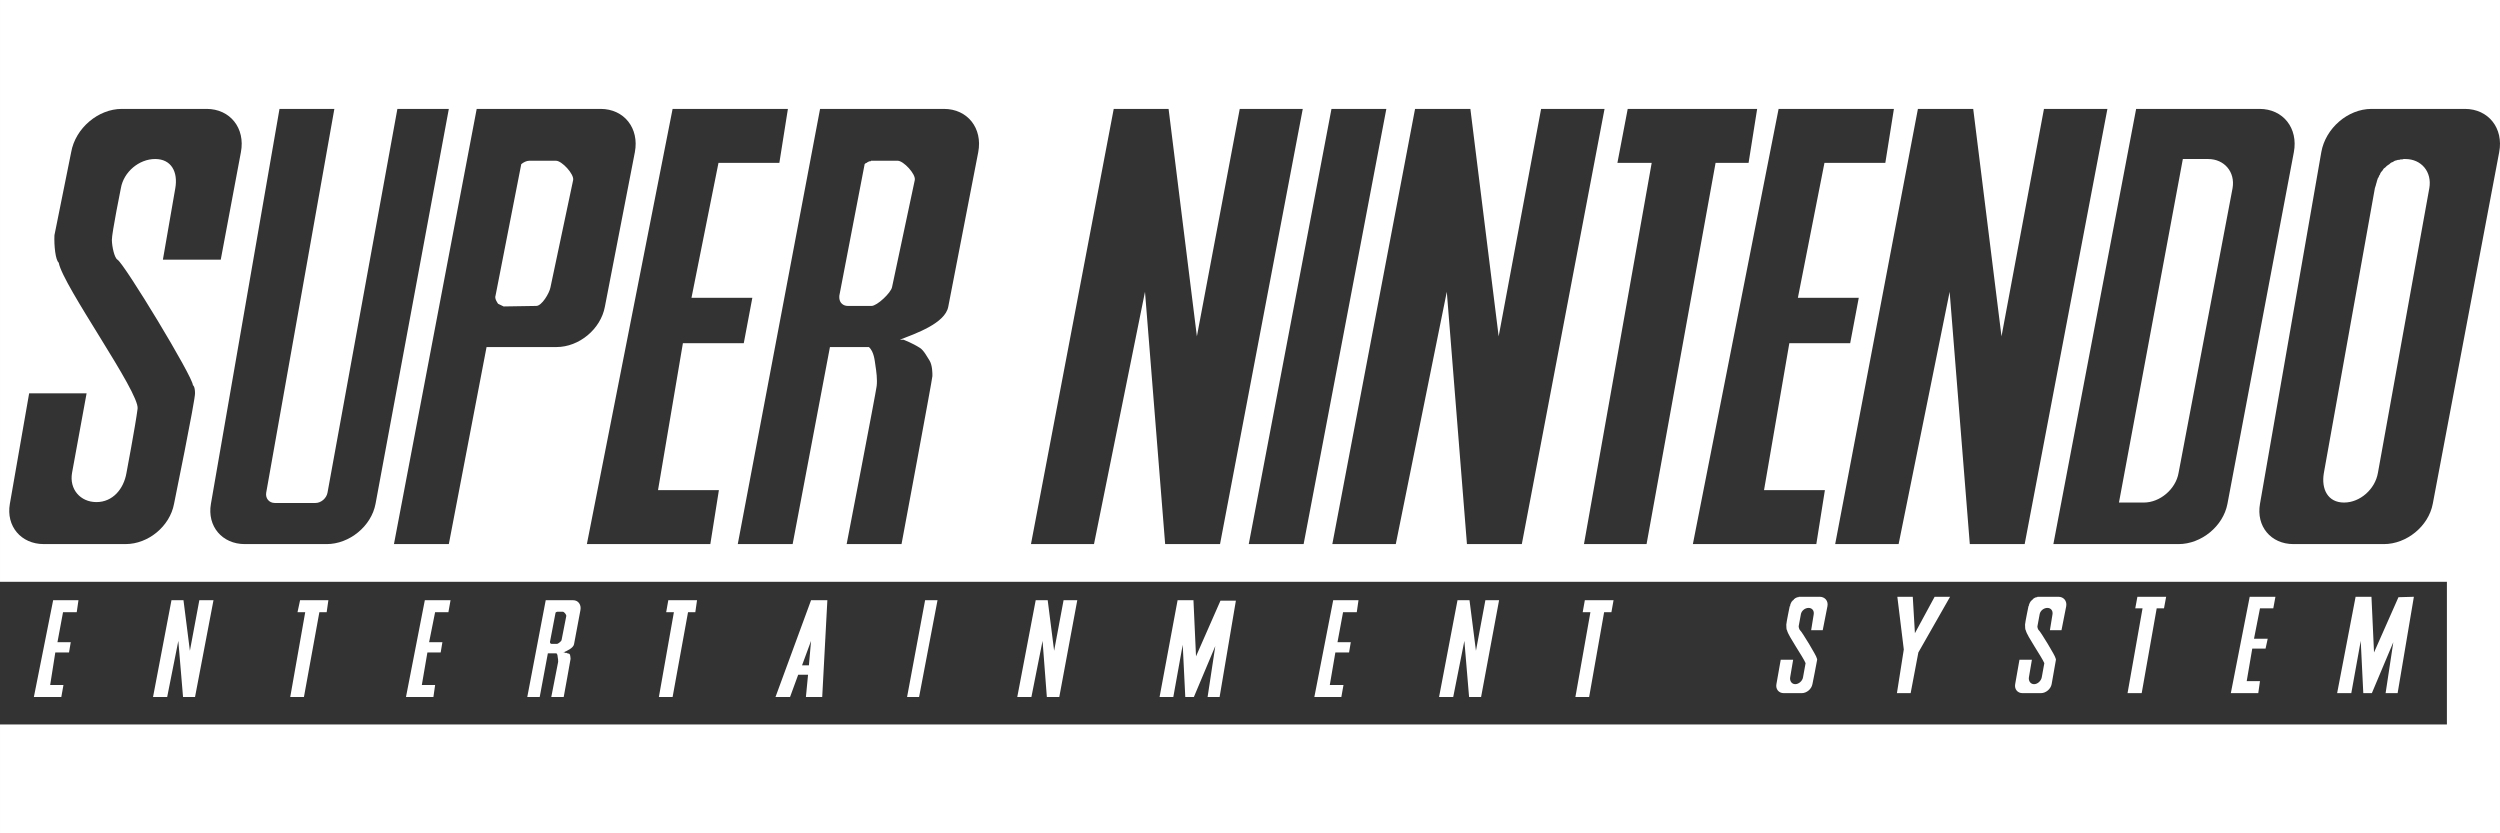 <?xml version="1.0" encoding="UTF-8" standalone="no"?>
<!-- Created with Inkscape (http://www.inkscape.org/) -->

<svg
   width="1500"
   height="500"
   viewBox="0 0 396.875 132.292"
   version="1.1"
   id="svg5"
   inkscape:version="1.2.2 (732a01da63, 2022-12-09)"
   xml:space="preserve"
   sodipodi:docname="snes.svg"
   xmlns:inkscape="http://www.inkscape.org/namespaces/inkscape"
   xmlns:sodipodi="http://sodipodi.sourceforge.net/DTD/sodipodi-0.dtd"
   xmlns:xlink="http://www.w3.org/1999/xlink"
   xmlns="http://www.w3.org/2000/svg"
   xmlns:svg="http://www.w3.org/2000/svg"><rect x="0" y="0" width="396.875" height="132.292" fill="#333333" stroke="none"/><sodipodi:namedview
     id="namedview7"
     pagecolor="#000000"
     bordercolor="#111111"
     borderopacity="1"
     inkscape:showpageshadow="0"
     inkscape:pageopacity="0"
     inkscape:pagecheckerboard="1"
     inkscape:deskcolor="#d1d1d1"
     inkscape:document-units="mm"
     showgrid="false"
     inkscape:zoom="0.5"
     inkscape:cx="826"
     inkscape:cy="142"
     inkscape:window-width="1920"
     inkscape:window-height="1009"
     inkscape:window-x="-8"
     inkscape:window-y="-8"
     inkscape:window-maximized="1"
     inkscape:current-layer="layer1" /><defs
     id="defs2">
		
		
	
			
				
			
		
			
			
			
			
			
				
			
			
			
			
			
		
		
		
		
	<path
   id="a"
   d="M63.175 34.078h8.133v49.598h-5.782V39.391c0-.343-.378-.573-.738-.573h-1.613v-4.74zM60.17 51.885v31.792h-3.122c-.378 0-.884.034-1.496-.712-.369-.444-.566-1.316-.566-1.316-1.303 1.593-2.607 2.145-4.383 2.145-4.541 0-6.096-2.631-6.096-7.944v-7.156c0-6.575 4.491-8.795 10.24-10.947v-5.509c0-2.765-.934-3.691-2.291-3.691-1.639 0-2.703.532-2.703 3.34v2.802c0 1.11-.424 1.692-2.291 1.668h-2.727v-3.889c0-5.313 2.555-8.296 7.609-8.296 5.346-.001 7.826 2.46 7.826 7.713zm-5.421 10.287c-3.252 1.587-4.814 2.686-4.814 7.06v5.555c0 2.674.215 4.634 2.18 4.634 1.709 0 2.636-1.047 2.636-5.741V62.172h-.002zm71.863 1.134c0 17.472-7.089 33.309-18.545 44.764s-27.28 18.545-44.755 18.536c-17.481.009-33.314-7.081-44.767-18.536S0 80.778 0 63.306c0-17.481 7.089-33.305 18.545-44.761S45.833.002 63.312.002c17.476 0 33.3 7.089 44.755 18.545s18.545 27.28 18.545 44.759zm-12.787.009c0-27.905-22.617-50.525-50.513-50.525-27.905 0-50.525 22.621-50.525 50.525a50.326 50.326 0 0 0 10.462 30.779V44.403h2.657c.784 0 1.596-.041 2.137.994a4.83 4.83 0 0 1 .39 1.047c1.311-2.154 3.302-2.288 5.087-2.288 4.61 0 6.599 3.209 6.599 9.238V75.5c0 4.985-2.421 8.413-6.599 8.413-1.529 0-3.063-.209-4.496-1.962v18.452a50.284 50.284 0 0 0 34.289 13.424c27.895.001 50.512-22.617 50.512-50.512zM31.701 79.319c1.5.017 2.712-.453 2.712-4.642V52.932c0-4.119-1.014-4.616-2.48-4.616-1.852 0-2.907 1.433-2.907 4.848v22.571c-.002 2.244 1.43 3.569 2.675 3.584zm65.256-35.148a6.041 6.041 0 0 0-5.233 3.154c-1.145-2.531-3.046-3.154-5.238-3.154-1.811 0-3.473.738-4.683 2.401 0 0-.076-1.337-.753-1.835-.474-.343-.704-.335-1.399-.335h-3.183v39.276h5.756V53.515c0-3.997 1.102-4.894 2.875-4.894 1.316 0 2.526.596 2.526 3.372v31.684h5.651V53.515c0-3.997 1.098-4.894 2.875-4.894 1.308 0 2.523.596 2.523 3.372v31.684h5.656V53.623c-.004-6.046-2.271-9.452-7.373-9.452" /><path
   id="c"
   d="M63.175 34.078h8.133v49.598h-5.782V39.391c0-.343-.378-.573-.738-.573h-1.613v-4.74zM60.17 51.885v31.792h-3.122c-.378 0-.884.034-1.496-.712-.369-.444-.566-1.316-.566-1.316-1.303 1.593-2.607 2.145-4.383 2.145-4.541 0-6.096-2.631-6.096-7.944v-7.156c0-6.575 4.491-8.795 10.24-10.947v-5.509c0-2.765-.934-3.691-2.291-3.691-1.639 0-2.703.532-2.703 3.34v2.802c0 1.11-.424 1.692-2.291 1.668h-2.727v-3.889c0-5.313 2.555-8.296 7.609-8.296 5.346-.001 7.826 2.46 7.826 7.713zm-5.421 10.287c-3.252 1.587-4.814 2.686-4.814 7.06v5.555c0 2.674.215 4.634 2.18 4.634 1.709 0 2.636-1.047 2.636-5.741V62.172h-.002zm71.863 1.134c0 17.472-7.089 33.309-18.545 44.764s-27.28 18.545-44.755 18.536c-17.481.009-33.314-7.081-44.767-18.536S0 80.778 0 63.306c0-17.481 7.089-33.305 18.545-44.761S45.833.002 63.312.002c17.476 0 33.3 7.089 44.755 18.545s18.545 27.28 18.545 44.759zm-12.787.009c0-27.905-22.617-50.525-50.513-50.525-27.905 0-50.525 22.621-50.525 50.525a50.326 50.326 0 0 0 10.462 30.779V44.403h2.657c.784 0 1.596-.041 2.137.994a4.83 4.83 0 0 1 .39 1.047c1.311-2.154 3.302-2.288 5.087-2.288 4.61 0 6.599 3.209 6.599 9.238V75.5c0 4.985-2.421 8.413-6.599 8.413-1.529 0-3.063-.209-4.496-1.962v18.452a50.284 50.284 0 0 0 34.289 13.424c27.895.001 50.512-22.617 50.512-50.512zM31.701 79.319c1.5.017 2.712-.453 2.712-4.642V52.932c0-4.119-1.014-4.616-2.48-4.616-1.852 0-2.907 1.433-2.907 4.848v22.571c-.002 2.244 1.43 3.569 2.675 3.584zm65.256-35.148a6.041 6.041 0 0 0-5.233 3.154c-1.145-2.531-3.046-3.154-5.238-3.154-1.811 0-3.473.738-4.683 2.401 0 0-.076-1.337-.753-1.835-.474-.343-.704-.335-1.399-.335h-3.183v39.276h5.756V53.515c0-3.997 1.102-4.894 2.875-4.894 1.316 0 2.526.596 2.526 3.372v31.684h5.651V53.515c0-3.997 1.098-4.894 2.875-4.894 1.308 0 2.523.596 2.523 3.372v31.684h5.656V53.623c-.004-6.046-2.271-9.452-7.373-9.452" /><path
   id="e"
   d="M63.175 34.078h8.133v49.598h-5.782V39.391c0-.343-.378-.573-.738-.573h-1.613v-4.74zM60.17 51.885v31.792h-3.122c-.378 0-.884.034-1.496-.712-.369-.444-.566-1.316-.566-1.316-1.303 1.593-2.607 2.145-4.383 2.145-4.541 0-6.096-2.631-6.096-7.944v-7.156c0-6.575 4.491-8.795 10.24-10.947v-5.509c0-2.765-.934-3.691-2.291-3.691-1.639 0-2.703.532-2.703 3.34v2.802c0 1.11-.424 1.692-2.291 1.668h-2.727v-3.889c0-5.313 2.555-8.296 7.609-8.296 5.346-.001 7.826 2.46 7.826 7.713zm-5.421 10.287c-3.252 1.587-4.814 2.686-4.814 7.06v5.555c0 2.674.215 4.634 2.18 4.634 1.709 0 2.636-1.047 2.636-5.741V62.172h-.002zm71.863 1.134c0 17.472-7.089 33.309-18.545 44.764s-27.28 18.545-44.755 18.536c-17.481.009-33.314-7.081-44.767-18.536S0 80.778 0 63.306c0-17.481 7.089-33.305 18.545-44.761S45.833.002 63.312.002c17.476 0 33.3 7.089 44.755 18.545s18.545 27.28 18.545 44.759zm-12.787.009c0-27.905-22.617-50.525-50.513-50.525-27.905 0-50.525 22.621-50.525 50.525a50.326 50.326 0 0 0 10.462 30.779V44.403h2.657c.784 0 1.596-.041 2.137.994a4.83 4.83 0 0 1 .39 1.047c1.311-2.154 3.302-2.288 5.087-2.288 4.61 0 6.599 3.209 6.599 9.238V75.5c0 4.985-2.421 8.413-6.599 8.413-1.529 0-3.063-.209-4.496-1.962v18.452a50.284 50.284 0 0 0 34.289 13.424c27.895.001 50.512-22.617 50.512-50.512zM31.701 79.319c1.5.017 2.712-.453 2.712-4.642V52.932c0-4.119-1.014-4.616-2.48-4.616-1.852 0-2.907 1.433-2.907 4.848v22.571c-.002 2.244 1.43 3.569 2.675 3.584zm65.256-35.148a6.041 6.041 0 0 0-5.233 3.154c-1.145-2.531-3.046-3.154-5.238-3.154-1.811 0-3.473.738-4.683 2.401 0 0-.076-1.337-.753-1.835-.474-.343-.704-.335-1.399-.335h-3.183v39.276h5.756V53.515c0-3.997 1.102-4.894 2.875-4.894 1.316 0 2.526.596 2.526 3.372v31.684h5.651V53.515c0-3.997 1.098-4.894 2.875-4.894 1.308 0 2.523.596 2.523 3.372v31.684h5.656V53.623c-.004-6.046-2.271-9.452-7.373-9.452" /><path
   id="g"
   d="M63.175 34.078h8.133v49.598h-5.782V39.391c0-.343-.378-.573-.738-.573h-1.613v-4.74zM60.17 51.885v31.792h-3.122c-.378 0-.884.034-1.496-.712-.369-.444-.566-1.316-.566-1.316-1.303 1.593-2.607 2.145-4.383 2.145-4.541 0-6.096-2.631-6.096-7.944v-7.156c0-6.575 4.491-8.795 10.24-10.947v-5.509c0-2.765-.934-3.691-2.291-3.691-1.639 0-2.703.532-2.703 3.34v2.802c0 1.11-.424 1.692-2.291 1.668h-2.727v-3.889c0-5.313 2.555-8.296 7.609-8.296 5.346-.001 7.826 2.46 7.826 7.713zm-5.421 10.287c-3.252 1.587-4.814 2.686-4.814 7.06v5.555c0 2.674.215 4.634 2.18 4.634 1.709 0 2.636-1.047 2.636-5.741V62.172h-.002zm71.863 1.134c0 17.472-7.089 33.309-18.545 44.764s-27.28 18.545-44.755 18.536c-17.481.009-33.314-7.081-44.767-18.536S0 80.778 0 63.306c0-17.481 7.089-33.305 18.545-44.761S45.833.002 63.312.002c17.476 0 33.3 7.089 44.755 18.545s18.545 27.28 18.545 44.759zm-12.787.009c0-27.905-22.617-50.525-50.513-50.525-27.905 0-50.525 22.621-50.525 50.525a50.326 50.326 0 0 0 10.462 30.779V44.403h2.657c.784 0 1.596-.041 2.137.994a4.83 4.83 0 0 1 .39 1.047c1.311-2.154 3.302-2.288 5.087-2.288 4.61 0 6.599 3.209 6.599 9.238V75.5c0 4.985-2.421 8.413-6.599 8.413-1.529 0-3.063-.209-4.496-1.962v18.452a50.284 50.284 0 0 0 34.289 13.424c27.895.001 50.512-22.617 50.512-50.512zM31.701 79.319c1.5.017 2.712-.453 2.712-4.642V52.932c0-4.119-1.014-4.616-2.48-4.616-1.852 0-2.907 1.433-2.907 4.848v22.571c-.002 2.244 1.43 3.569 2.675 3.584zm65.256-35.148a6.041 6.041 0 0 0-5.233 3.154c-1.145-2.531-3.046-3.154-5.238-3.154-1.811 0-3.473.738-4.683 2.401 0 0-.076-1.337-.753-1.835-.474-.343-.704-.335-1.399-.335h-3.183v39.276h5.756V53.515c0-3.997 1.102-4.894 2.875-4.894 1.316 0 2.526.596 2.526 3.372v31.684h5.651V53.515c0-3.997 1.098-4.894 2.875-4.894 1.308 0 2.523.596 2.523 3.372v31.684h5.656V53.623c-.004-6.046-2.271-9.452-7.373-9.452" /><path
   id="i"
   d="M63.175 34.078h8.133v49.598h-5.782V39.391c0-.343-.378-.573-.738-.573h-1.613v-4.74zM60.17 51.885v31.792h-3.122c-.378 0-.884.034-1.496-.712-.369-.444-.566-1.316-.566-1.316-1.303 1.593-2.607 2.145-4.383 2.145-4.541 0-6.096-2.631-6.096-7.944v-7.156c0-6.575 4.491-8.795 10.24-10.947v-5.509c0-2.765-.934-3.691-2.291-3.691-1.639 0-2.703.532-2.703 3.34v2.802c0 1.11-.424 1.692-2.291 1.668h-2.727v-3.889c0-5.313 2.555-8.296 7.609-8.296 5.346-.001 7.826 2.46 7.826 7.713zm-5.421 10.287c-3.252 1.587-4.814 2.686-4.814 7.06v5.555c0 2.674.215 4.634 2.18 4.634 1.709 0 2.636-1.047 2.636-5.741V62.172h-.002zm71.863 1.134c0 17.472-7.089 33.309-18.545 44.764s-27.28 18.545-44.755 18.536c-17.481.009-33.314-7.081-44.767-18.536S0 80.778 0 63.306c0-17.481 7.089-33.305 18.545-44.761S45.833.002 63.312.002c17.476 0 33.3 7.089 44.755 18.545s18.545 27.28 18.545 44.759zm-12.787.009c0-27.905-22.617-50.525-50.513-50.525-27.905 0-50.525 22.621-50.525 50.525a50.326 50.326 0 0 0 10.462 30.779V44.403h2.657c.784 0 1.596-.041 2.137.994a4.83 4.83 0 0 1 .39 1.047c1.311-2.154 3.302-2.288 5.087-2.288 4.61 0 6.599 3.209 6.599 9.238V75.5c0 4.985-2.421 8.413-6.599 8.413-1.529 0-3.063-.209-4.496-1.962v18.452a50.284 50.284 0 0 0 34.289 13.424c27.895.001 50.512-22.617 50.512-50.512zM31.701 79.319c1.5.017 2.712-.453 2.712-4.642V52.932c0-4.119-1.014-4.616-2.48-4.616-1.852 0-2.907 1.433-2.907 4.848v22.571c-.002 2.244 1.43 3.569 2.675 3.584zm65.256-35.148a6.041 6.041 0 0 0-5.233 3.154c-1.145-2.531-3.046-3.154-5.238-3.154-1.811 0-3.473.738-4.683 2.401 0 0-.076-1.337-.753-1.835-.474-.343-.704-.335-1.399-.335h-3.183v39.276h5.756V53.515c0-3.997 1.102-4.894 2.875-4.894 1.316 0 2.526.596 2.526 3.372v31.684h5.651V53.515c0-3.997 1.098-4.894 2.875-4.894 1.308 0 2.523.596 2.523 3.372v31.684h5.656V53.623c-.004-6.046-2.271-9.452-7.373-9.452" /><path
   id="k"
   d="M63.175 34.078h8.133v49.598h-5.782V39.391c0-.343-.378-.573-.738-.573h-1.613v-4.74zM60.17 51.885v31.792h-3.122c-.378 0-.884.034-1.496-.712-.369-.444-.566-1.316-.566-1.316-1.303 1.593-2.607 2.145-4.383 2.145-4.541 0-6.096-2.631-6.096-7.944v-7.156c0-6.575 4.491-8.795 10.24-10.947v-5.509c0-2.765-.934-3.691-2.291-3.691-1.639 0-2.703.532-2.703 3.34v2.802c0 1.11-.424 1.692-2.291 1.668h-2.727v-3.889c0-5.313 2.555-8.296 7.609-8.296 5.346-.001 7.826 2.46 7.826 7.713zm-5.421 10.287c-3.252 1.587-4.814 2.686-4.814 7.06v5.555c0 2.674.215 4.634 2.18 4.634 1.709 0 2.636-1.047 2.636-5.741V62.172h-.002zm71.863 1.134c0 17.472-7.089 33.309-18.545 44.764s-27.28 18.545-44.755 18.536c-17.481.009-33.314-7.081-44.767-18.536S0 80.778 0 63.306c0-17.481 7.089-33.305 18.545-44.761S45.833.002 63.312.002c17.476 0 33.3 7.089 44.755 18.545s18.545 27.28 18.545 44.759zm-12.787.009c0-27.905-22.617-50.525-50.513-50.525-27.905 0-50.525 22.621-50.525 50.525a50.326 50.326 0 0 0 10.462 30.779V44.403h2.657c.784 0 1.596-.041 2.137.994a4.83 4.83 0 0 1 .39 1.047c1.311-2.154 3.302-2.288 5.087-2.288 4.61 0 6.599 3.209 6.599 9.238V75.5c0 4.985-2.421 8.413-6.599 8.413-1.529 0-3.063-.209-4.496-1.962v18.452a50.284 50.284 0 0 0 34.289 13.424c27.895.001 50.512-22.617 50.512-50.512zM31.701 79.319c1.5.017 2.712-.453 2.712-4.642V52.932c0-4.119-1.014-4.616-2.48-4.616-1.852 0-2.907 1.433-2.907 4.848v22.571c-.002 2.244 1.43 3.569 2.675 3.584zm65.256-35.148a6.041 6.041 0 0 0-5.233 3.154c-1.145-2.531-3.046-3.154-5.238-3.154-1.811 0-3.473.738-4.683 2.401 0 0-.076-1.337-.753-1.835-.474-.343-.704-.335-1.399-.335h-3.183v39.276h5.756V53.515c0-3.997 1.102-4.894 2.875-4.894 1.316 0 2.526.596 2.526 3.372v31.684h5.651V53.515c0-3.997 1.098-4.894 2.875-4.894 1.308 0 2.523.596 2.523 3.372v31.684h5.656V53.623c-.004-6.046-2.271-9.452-7.373-9.452" /><path
   id="m"
   d="M63.175 34.078h8.133v49.598h-5.782V39.391c0-.343-.378-.573-.738-.573h-1.613v-4.74zM60.17 51.885v31.792h-3.122c-.378 0-.884.034-1.496-.712-.369-.444-.566-1.316-.566-1.316-1.303 1.593-2.607 2.145-4.383 2.145-4.541 0-6.096-2.631-6.096-7.944v-7.156c0-6.575 4.491-8.795 10.24-10.947v-5.509c0-2.765-.934-3.691-2.291-3.691-1.639 0-2.703.532-2.703 3.34v2.802c0 1.11-.424 1.692-2.291 1.668h-2.727v-3.889c0-5.313 2.555-8.296 7.609-8.296 5.346-.001 7.826 2.46 7.826 7.713zm-5.421 10.287c-3.252 1.587-4.814 2.686-4.814 7.06v5.555c0 2.674.215 4.634 2.18 4.634 1.709 0 2.636-1.047 2.636-5.741V62.172h-.002zm71.863 1.134c0 17.472-7.089 33.309-18.545 44.764s-27.28 18.545-44.755 18.536c-17.481.009-33.314-7.081-44.767-18.536S0 80.778 0 63.306c0-17.481 7.089-33.305 18.545-44.761S45.833.002 63.312.002c17.476 0 33.3 7.089 44.755 18.545s18.545 27.28 18.545 44.759zm-12.787.009c0-27.905-22.617-50.525-50.513-50.525-27.905 0-50.525 22.621-50.525 50.525a50.326 50.326 0 0 0 10.462 30.779V44.403h2.657c.784 0 1.596-.041 2.137.994a4.83 4.83 0 0 1 .39 1.047c1.311-2.154 3.302-2.288 5.087-2.288 4.61 0 6.599 3.209 6.599 9.238V75.5c0 4.985-2.421 8.413-6.599 8.413-1.529 0-3.063-.209-4.496-1.962v18.452a50.284 50.284 0 0 0 34.289 13.424c27.895.001 50.512-22.617 50.512-50.512zM31.701 79.319c1.5.017 2.712-.453 2.712-4.642V52.932c0-4.119-1.014-4.616-2.48-4.616-1.852 0-2.907 1.433-2.907 4.848v22.571c-.002 2.244 1.43 3.569 2.675 3.584zm65.256-35.148a6.041 6.041 0 0 0-5.233 3.154c-1.145-2.531-3.046-3.154-5.238-3.154-1.811 0-3.473.738-4.683 2.401 0 0-.076-1.337-.753-1.835-.474-.343-.704-.335-1.399-.335h-3.183v39.276h5.756V53.515c0-3.997 1.102-4.894 2.875-4.894 1.316 0 2.526.596 2.526 3.372v31.684h5.651V53.515c0-3.997 1.098-4.894 2.875-4.894 1.308 0 2.523.596 2.523 3.372v31.684h5.656V53.623c-.004-6.046-2.271-9.452-7.373-9.452" /><path
   id="o"
   d="M63.175 34.078h8.133v49.598h-5.782V39.391c0-.343-.378-.573-.738-.573h-1.613v-4.74zM60.17 51.885v31.792h-3.122c-.378 0-.884.034-1.496-.712-.369-.444-.566-1.316-.566-1.316-1.303 1.593-2.607 2.145-4.383 2.145-4.541 0-6.096-2.631-6.096-7.944v-7.156c0-6.575 4.491-8.795 10.24-10.947v-5.509c0-2.765-.934-3.691-2.291-3.691-1.639 0-2.703.532-2.703 3.34v2.802c0 1.11-.424 1.692-2.291 1.668h-2.727v-3.889c0-5.313 2.555-8.296 7.609-8.296 5.346-.001 7.826 2.46 7.826 7.713zm-5.421 10.287c-3.252 1.587-4.814 2.686-4.814 7.06v5.555c0 2.674.215 4.634 2.18 4.634 1.709 0 2.636-1.047 2.636-5.741V62.172h-.002zm71.863 1.134c0 17.472-7.089 33.309-18.545 44.764s-27.28 18.545-44.755 18.536c-17.481.009-33.314-7.081-44.767-18.536S0 80.778 0 63.306c0-17.481 7.089-33.305 18.545-44.761S45.833.002 63.312.002c17.476 0 33.3 7.089 44.755 18.545s18.545 27.28 18.545 44.759zm-12.787.009c0-27.905-22.617-50.525-50.513-50.525-27.905 0-50.525 22.621-50.525 50.525a50.326 50.326 0 0 0 10.462 30.779V44.403h2.657c.784 0 1.596-.041 2.137.994a4.83 4.83 0 0 1 .39 1.047c1.311-2.154 3.302-2.288 5.087-2.288 4.61 0 6.599 3.209 6.599 9.238V75.5c0 4.985-2.421 8.413-6.599 8.413-1.529 0-3.063-.209-4.496-1.962v18.452a50.284 50.284 0 0 0 34.289 13.424c27.895.001 50.512-22.617 50.512-50.512zM31.701 79.319c1.5.017 2.712-.453 2.712-4.642V52.932c0-4.119-1.014-4.616-2.48-4.616-1.852 0-2.907 1.433-2.907 4.848v22.571c-.002 2.244 1.43 3.569 2.675 3.584zm65.256-35.148a6.041 6.041 0 0 0-5.233 3.154c-1.145-2.531-3.046-3.154-5.238-3.154-1.811 0-3.473.738-4.683 2.401 0 0-.076-1.337-.753-1.835-.474-.343-.704-.335-1.399-.335h-3.183v39.276h5.756V53.515c0-3.997 1.102-4.894 2.875-4.894 1.316 0 2.526.596 2.526 3.372v31.684h5.651V53.515c0-3.997 1.098-4.894 2.875-4.894 1.308 0 2.523.596 2.523 3.372v31.684h5.656V53.623c-.004-6.046-2.271-9.452-7.373-9.452" /><path
   id="q"
   d="M63.175 34.078h8.133v49.598h-5.782V39.391c0-.343-.378-.573-.738-.573h-1.613v-4.74zM60.17 51.885v31.792h-3.122c-.378 0-.884.034-1.496-.712-.369-.444-.566-1.316-.566-1.316-1.303 1.593-2.607 2.145-4.383 2.145-4.541 0-6.096-2.631-6.096-7.944v-7.156c0-6.575 4.491-8.795 10.24-10.947v-5.509c0-2.765-.934-3.691-2.291-3.691-1.639 0-2.703.532-2.703 3.34v2.802c0 1.11-.424 1.692-2.291 1.668h-2.727v-3.889c0-5.313 2.555-8.296 7.609-8.296 5.346-.001 7.826 2.46 7.826 7.713zm-5.421 10.287c-3.252 1.587-4.814 2.686-4.814 7.06v5.555c0 2.674.215 4.634 2.18 4.634 1.709 0 2.636-1.047 2.636-5.741V62.172h-.002zm71.863 1.134c0 17.472-7.089 33.309-18.545 44.764s-27.28 18.545-44.755 18.536c-17.481.009-33.314-7.081-44.767-18.536S0 80.778 0 63.306c0-17.481 7.089-33.305 18.545-44.761S45.833.002 63.312.002c17.476 0 33.3 7.089 44.755 18.545s18.545 27.28 18.545 44.759zm-12.787.009c0-27.905-22.617-50.525-50.513-50.525-27.905 0-50.525 22.621-50.525 50.525a50.326 50.326 0 0 0 10.462 30.779V44.403h2.657c.784 0 1.596-.041 2.137.994a4.83 4.83 0 0 1 .39 1.047c1.311-2.154 3.302-2.288 5.087-2.288 4.61 0 6.599 3.209 6.599 9.238V75.5c0 4.985-2.421 8.413-6.599 8.413-1.529 0-3.063-.209-4.496-1.962v18.452a50.284 50.284 0 0 0 34.289 13.424c27.895.001 50.512-22.617 50.512-50.512zM31.701 79.319c1.5.017 2.712-.453 2.712-4.642V52.932c0-4.119-1.014-4.616-2.48-4.616-1.852 0-2.907 1.433-2.907 4.848v22.571c-.002 2.244 1.43 3.569 2.675 3.584zm65.256-35.148a6.041 6.041 0 0 0-5.233 3.154c-1.145-2.531-3.046-3.154-5.238-3.154-1.811 0-3.473.738-4.683 2.401 0 0-.076-1.337-.753-1.835-.474-.343-.704-.335-1.399-.335h-3.183v39.276h5.756V53.515c0-3.997 1.102-4.894 2.875-4.894 1.316 0 2.526.596 2.526 3.372v31.684h5.651V53.515c0-3.997 1.098-4.894 2.875-4.894 1.308 0 2.523.596 2.523 3.372v31.684h5.656V53.623c-.004-6.046-2.271-9.452-7.373-9.452" /><path
   id="s"
   d="M63.175 34.078h8.133v49.598h-5.782V39.391c0-.343-.378-.573-.738-.573h-1.613v-4.74zM60.17 51.885v31.792h-3.122c-.378 0-.884.034-1.496-.712-.369-.444-.566-1.316-.566-1.316-1.303 1.593-2.607 2.145-4.383 2.145-4.541 0-6.096-2.631-6.096-7.944v-7.156c0-6.575 4.491-8.795 10.24-10.947v-5.509c0-2.765-.934-3.691-2.291-3.691-1.639 0-2.703.532-2.703 3.34v2.802c0 1.11-.424 1.692-2.291 1.668h-2.727v-3.889c0-5.313 2.555-8.296 7.609-8.296 5.346-.001 7.826 2.46 7.826 7.713zm-5.421 10.287c-3.252 1.587-4.814 2.686-4.814 7.06v5.555c0 2.674.215 4.634 2.18 4.634 1.709 0 2.636-1.047 2.636-5.741V62.172h-.002zm71.863 1.134c0 17.472-7.089 33.309-18.545 44.764s-27.28 18.545-44.755 18.536c-17.481.009-33.314-7.081-44.767-18.536S0 80.778 0 63.306c0-17.481 7.089-33.305 18.545-44.761S45.833.002 63.312.002c17.476 0 33.3 7.089 44.755 18.545s18.545 27.28 18.545 44.759zm-12.787.009c0-27.905-22.617-50.525-50.513-50.525-27.905 0-50.525 22.621-50.525 50.525a50.326 50.326 0 0 0 10.462 30.779V44.403h2.657c.784 0 1.596-.041 2.137.994a4.83 4.83 0 0 1 .39 1.047c1.311-2.154 3.302-2.288 5.087-2.288 4.61 0 6.599 3.209 6.599 9.238V75.5c0 4.985-2.421 8.413-6.599 8.413-1.529 0-3.063-.209-4.496-1.962v18.452a50.284 50.284 0 0 0 34.289 13.424c27.895.001 50.512-22.617 50.512-50.512zM31.701 79.319c1.5.017 2.712-.453 2.712-4.642V52.932c0-4.119-1.014-4.616-2.48-4.616-1.852 0-2.907 1.433-2.907 4.848v22.571c-.002 2.244 1.43 3.569 2.675 3.584zm65.256-35.148a6.041 6.041 0 0 0-5.233 3.154c-1.145-2.531-3.046-3.154-5.238-3.154-1.811 0-3.473.738-4.683 2.401 0 0-.076-1.337-.753-1.835-.474-.343-.704-.335-1.399-.335h-3.183v39.276h5.756V53.515c0-3.997 1.102-4.894 2.875-4.894 1.316 0 2.526.596 2.526 3.372v31.684h5.651V53.515c0-3.997 1.098-4.894 2.875-4.894 1.308 0 2.523.596 2.523 3.372v31.684h5.656V53.623c-.004-6.046-2.271-9.452-7.373-9.452" /><path
   id="u"
   d="M63.175 34.078h8.133v49.598h-5.782V39.391c0-.343-.378-.573-.738-.573h-1.613v-4.74zM60.17 51.885v31.792h-3.122c-.378 0-.884.034-1.496-.712-.369-.444-.566-1.316-.566-1.316-1.303 1.593-2.607 2.145-4.383 2.145-4.541 0-6.096-2.631-6.096-7.944v-7.156c0-6.575 4.491-8.795 10.24-10.947v-5.509c0-2.765-.934-3.691-2.291-3.691-1.639 0-2.703.532-2.703 3.34v2.802c0 1.11-.424 1.692-2.291 1.668h-2.727v-3.889c0-5.313 2.555-8.296 7.609-8.296 5.346-.001 7.826 2.46 7.826 7.713zm-5.421 10.287c-3.252 1.587-4.814 2.686-4.814 7.06v5.555c0 2.674.215 4.634 2.18 4.634 1.709 0 2.636-1.047 2.636-5.741V62.172h-.002zm71.863 1.134c0 17.472-7.089 33.309-18.545 44.764s-27.28 18.545-44.755 18.536c-17.481.009-33.314-7.081-44.767-18.536S0 80.778 0 63.306c0-17.481 7.089-33.305 18.545-44.761S45.833.002 63.312.002c17.476 0 33.3 7.089 44.755 18.545s18.545 27.28 18.545 44.759zm-12.787.009c0-27.905-22.617-50.525-50.513-50.525-27.905 0-50.525 22.621-50.525 50.525a50.326 50.326 0 0 0 10.462 30.779V44.403h2.657c.784 0 1.596-.041 2.137.994a4.83 4.83 0 0 1 .39 1.047c1.311-2.154 3.302-2.288 5.087-2.288 4.61 0 6.599 3.209 6.599 9.238V75.5c0 4.985-2.421 8.413-6.599 8.413-1.529 0-3.063-.209-4.496-1.962v18.452a50.284 50.284 0 0 0 34.289 13.424c27.895.001 50.512-22.617 50.512-50.512zM31.701 79.319c1.5.017 2.712-.453 2.712-4.642V52.932c0-4.119-1.014-4.616-2.48-4.616-1.852 0-2.907 1.433-2.907 4.848v22.571c-.002 2.244 1.43 3.569 2.675 3.584zm65.256-35.148a6.041 6.041 0 0 0-5.233 3.154c-1.145-2.531-3.046-3.154-5.238-3.154-1.811 0-3.473.738-4.683 2.401 0 0-.076-1.337-.753-1.835-.474-.343-.704-.335-1.399-.335h-3.183v39.276h5.756V53.515c0-3.997 1.102-4.894 2.875-4.894 1.316 0 2.526.596 2.526 3.372v31.684h5.651V53.515c0-3.997 1.098-4.894 2.875-4.894 1.308 0 2.523.596 2.523 3.372v31.684h5.656V53.623c-.004-6.046-2.271-9.452-7.373-9.452" /><path
   id="w"
   d="M63.175 34.078h8.133v49.598h-5.782V39.391c0-.343-.378-.573-.738-.573h-1.613v-4.74zM60.17 51.885v31.792h-3.122c-.378 0-.884.034-1.496-.712-.369-.444-.566-1.316-.566-1.316-1.303 1.593-2.607 2.145-4.383 2.145-4.541 0-6.096-2.631-6.096-7.944v-7.156c0-6.575 4.491-8.795 10.24-10.947v-5.509c0-2.765-.934-3.691-2.291-3.691-1.639 0-2.703.532-2.703 3.34v2.802c0 1.11-.424 1.692-2.291 1.668h-2.727v-3.889c0-5.313 2.555-8.296 7.609-8.296 5.346-.001 7.826 2.46 7.826 7.713zm-5.421 10.287c-3.252 1.587-4.814 2.686-4.814 7.06v5.555c0 2.674.215 4.634 2.18 4.634 1.709 0 2.636-1.047 2.636-5.741V62.172h-.002zm71.863 1.134c0 17.472-7.089 33.309-18.545 44.764s-27.28 18.545-44.755 18.536c-17.481.009-33.314-7.081-44.767-18.536S0 80.778 0 63.306c0-17.481 7.089-33.305 18.545-44.761S45.833.002 63.312.002c17.476 0 33.3 7.089 44.755 18.545s18.545 27.28 18.545 44.759zm-12.787.009c0-27.905-22.617-50.525-50.513-50.525-27.905 0-50.525 22.621-50.525 50.525a50.326 50.326 0 0 0 10.462 30.779V44.403h2.657c.784 0 1.596-.041 2.137.994a4.83 4.83 0 0 1 .39 1.047c1.311-2.154 3.302-2.288 5.087-2.288 4.61 0 6.599 3.209 6.599 9.238V75.5c0 4.985-2.421 8.413-6.599 8.413-1.529 0-3.063-.209-4.496-1.962v18.452a50.284 50.284 0 0 0 34.289 13.424c27.895.001 50.512-22.617 50.512-50.512zM31.701 79.319c1.5.017 2.712-.453 2.712-4.642V52.932c0-4.119-1.014-4.616-2.48-4.616-1.852 0-2.907 1.433-2.907 4.848v22.571c-.002 2.244 1.43 3.569 2.675 3.584zm65.256-35.148a6.041 6.041 0 0 0-5.233 3.154c-1.145-2.531-3.046-3.154-5.238-3.154-1.811 0-3.473.738-4.683 2.401 0 0-.076-1.337-.753-1.835-.474-.343-.704-.335-1.399-.335h-3.183v39.276h5.756V53.515c0-3.997 1.102-4.894 2.875-4.894 1.316 0 2.526.596 2.526 3.372v31.684h5.651V53.515c0-3.997 1.098-4.894 2.875-4.894 1.308 0 2.523.596 2.523 3.372v31.684h5.656V53.623c-.004-6.046-2.271-9.452-7.373-9.452" /><path
   id="y"
   d="M63.175 34.078h8.133v49.598h-5.782V39.391c0-.343-.378-.573-.738-.573h-1.613v-4.74zM60.17 51.885v31.792h-3.122c-.378 0-.884.034-1.496-.712-.369-.444-.566-1.316-.566-1.316-1.303 1.593-2.607 2.145-4.383 2.145-4.541 0-6.096-2.631-6.096-7.944v-7.156c0-6.575 4.491-8.795 10.24-10.947v-5.509c0-2.765-.934-3.691-2.291-3.691-1.639 0-2.703.532-2.703 3.34v2.802c0 1.11-.424 1.692-2.291 1.668h-2.727v-3.889c0-5.313 2.555-8.296 7.609-8.296 5.346-.001 7.826 2.46 7.826 7.713zm-5.421 10.287c-3.252 1.587-4.814 2.686-4.814 7.06v5.555c0 2.674.215 4.634 2.18 4.634 1.709 0 2.636-1.047 2.636-5.741V62.172h-.002zm71.863 1.134c0 17.472-7.089 33.309-18.545 44.764s-27.28 18.545-44.755 18.536c-17.481.009-33.314-7.081-44.767-18.536S0 80.778 0 63.306c0-17.481 7.089-33.305 18.545-44.761S45.833.002 63.312.002c17.476 0 33.3 7.089 44.755 18.545s18.545 27.28 18.545 44.759zm-12.787.009c0-27.905-22.617-50.525-50.513-50.525-27.905 0-50.525 22.621-50.525 50.525a50.326 50.326 0 0 0 10.462 30.779V44.403h2.657c.784 0 1.596-.041 2.137.994a4.83 4.83 0 0 1 .39 1.047c1.311-2.154 3.302-2.288 5.087-2.288 4.61 0 6.599 3.209 6.599 9.238V75.5c0 4.985-2.421 8.413-6.599 8.413-1.529 0-3.063-.209-4.496-1.962v18.452a50.284 50.284 0 0 0 34.289 13.424c27.895.001 50.512-22.617 50.512-50.512zM31.701 79.319c1.5.017 2.712-.453 2.712-4.642V52.932c0-4.119-1.014-4.616-2.48-4.616-1.852 0-2.907 1.433-2.907 4.848v22.571c-.002 2.244 1.43 3.569 2.675 3.584zm65.256-35.148a6.041 6.041 0 0 0-5.233 3.154c-1.145-2.531-3.046-3.154-5.238-3.154-1.811 0-3.473.738-4.683 2.401 0 0-.076-1.337-.753-1.835-.474-.343-.704-.335-1.399-.335h-3.183v39.276h5.756V53.515c0-3.997 1.102-4.894 2.875-4.894 1.316 0 2.526.596 2.526 3.372v31.684h5.651V53.515c0-3.997 1.098-4.894 2.875-4.894 1.308 0 2.523.596 2.523 3.372v31.684h5.656V53.623c-.004-6.046-2.271-9.452-7.373-9.452" /><path
   id="A"
   d="M63.175 34.078h8.133v49.598h-5.782V39.391c0-.343-.378-.573-.738-.573h-1.613v-4.74zM60.17 51.885v31.792h-3.122c-.378 0-.884.034-1.496-.712-.369-.444-.566-1.316-.566-1.316-1.303 1.593-2.607 2.145-4.383 2.145-4.541 0-6.096-2.631-6.096-7.944v-7.156c0-6.575 4.491-8.795 10.24-10.947v-5.509c0-2.765-.934-3.691-2.291-3.691-1.639 0-2.703.532-2.703 3.34v2.802c0 1.11-.424 1.692-2.291 1.668h-2.727v-3.889c0-5.313 2.555-8.296 7.609-8.296 5.346-.001 7.826 2.46 7.826 7.713zm-5.421 10.287c-3.252 1.587-4.814 2.686-4.814 7.06v5.555c0 2.674.215 4.634 2.18 4.634 1.709 0 2.636-1.047 2.636-5.741V62.172h-.002zm71.863 1.134c0 17.472-7.089 33.309-18.545 44.764s-27.28 18.545-44.755 18.536c-17.481.009-33.314-7.081-44.767-18.536S0 80.778 0 63.306c0-17.481 7.089-33.305 18.545-44.761S45.833.002 63.312.002c17.476 0 33.3 7.089 44.755 18.545s18.545 27.28 18.545 44.759zm-12.787.009c0-27.905-22.617-50.525-50.513-50.525-27.905 0-50.525 22.621-50.525 50.525a50.326 50.326 0 0 0 10.462 30.779V44.403h2.657c.784 0 1.596-.041 2.137.994a4.83 4.83 0 0 1 .39 1.047c1.311-2.154 3.302-2.288 5.087-2.288 4.61 0 6.599 3.209 6.599 9.238V75.5c0 4.985-2.421 8.413-6.599 8.413-1.529 0-3.063-.209-4.496-1.962v18.452a50.284 50.284 0 0 0 34.289 13.424c27.895.001 50.512-22.617 50.512-50.512zM31.701 79.319c1.5.017 2.712-.453 2.712-4.642V52.932c0-4.119-1.014-4.616-2.48-4.616-1.852 0-2.907 1.433-2.907 4.848v22.571c-.002 2.244 1.43 3.569 2.675 3.584zm65.256-35.148a6.041 6.041 0 0 0-5.233 3.154c-1.145-2.531-3.046-3.154-5.238-3.154-1.811 0-3.473.738-4.683 2.401 0 0-.076-1.337-.753-1.835-.474-.343-.704-.335-1.399-.335h-3.183v39.276h5.756V53.515c0-3.997 1.102-4.894 2.875-4.894 1.316 0 2.526.596 2.526 3.372v31.684h5.651V53.515c0-3.997 1.098-4.894 2.875-4.894 1.308 0 2.523.596 2.523 3.372v31.684h5.656V53.623c-.004-6.046-2.271-9.452-7.373-9.452" /><path
   id="C"
   d="M63.175 34.078h8.133v49.598h-5.782V39.391c0-.343-.378-.573-.738-.573h-1.613v-4.74zM60.17 51.885v31.792h-3.122c-.378 0-.884.034-1.496-.712-.369-.444-.566-1.316-.566-1.316-1.303 1.593-2.607 2.145-4.383 2.145-4.541 0-6.096-2.631-6.096-7.944v-7.156c0-6.575 4.491-8.795 10.24-10.947v-5.509c0-2.765-.934-3.691-2.291-3.691-1.639 0-2.703.532-2.703 3.34v2.802c0 1.11-.424 1.692-2.291 1.668h-2.727v-3.889c0-5.313 2.555-8.296 7.609-8.296 5.346-.001 7.826 2.46 7.826 7.713zm-5.421 10.287c-3.252 1.587-4.814 2.686-4.814 7.06v5.555c0 2.674.215 4.634 2.18 4.634 1.709 0 2.636-1.047 2.636-5.741V62.172h-.002zm71.863 1.134c0 17.472-7.089 33.309-18.545 44.764s-27.28 18.545-44.755 18.536c-17.481.009-33.314-7.081-44.767-18.536S0 80.778 0 63.306c0-17.481 7.089-33.305 18.545-44.761S45.833.002 63.312.002c17.476 0 33.3 7.089 44.755 18.545s18.545 27.28 18.545 44.759zm-12.787.009c0-27.905-22.617-50.525-50.513-50.525-27.905 0-50.525 22.621-50.525 50.525a50.326 50.326 0 0 0 10.462 30.779V44.403h2.657c.784 0 1.596-.041 2.137.994a4.83 4.83 0 0 1 .39 1.047c1.311-2.154 3.302-2.288 5.087-2.288 4.61 0 6.599 3.209 6.599 9.238V75.5c0 4.985-2.421 8.413-6.599 8.413-1.529 0-3.063-.209-4.496-1.962v18.452a50.284 50.284 0 0 0 34.289 13.424c27.895.001 50.512-22.617 50.512-50.512zM31.701 79.319c1.5.017 2.712-.453 2.712-4.642V52.932c0-4.119-1.014-4.616-2.48-4.616-1.852 0-2.907 1.433-2.907 4.848v22.571c-.002 2.244 1.43 3.569 2.675 3.584zm65.256-35.148a6.041 6.041 0 0 0-5.233 3.154c-1.145-2.531-3.046-3.154-5.238-3.154-1.811 0-3.473.738-4.683 2.401 0 0-.076-1.337-.753-1.835-.474-.343-.704-.335-1.399-.335h-3.183v39.276h5.756V53.515c0-3.997 1.102-4.894 2.875-4.894 1.316 0 2.526.596 2.526 3.372v31.684h5.651V53.515c0-3.997 1.098-4.894 2.875-4.894 1.308 0 2.523.596 2.523 3.372v31.684h5.656V53.623c-.004-6.046-2.271-9.452-7.373-9.452" /><path
   id="E"
   d="M63.175 34.078h8.133v49.598h-5.782V39.391c0-.343-.378-.573-.738-.573h-1.613v-4.74zM60.17 51.885v31.792h-3.122c-.378 0-.884.034-1.496-.712-.369-.444-.566-1.316-.566-1.316-1.303 1.593-2.607 2.145-4.383 2.145-4.541 0-6.096-2.631-6.096-7.944v-7.156c0-6.575 4.491-8.795 10.24-10.947v-5.509c0-2.765-.934-3.691-2.291-3.691-1.639 0-2.703.532-2.703 3.34v2.802c0 1.11-.424 1.692-2.291 1.668h-2.727v-3.889c0-5.313 2.555-8.296 7.609-8.296 5.346-.001 7.826 2.46 7.826 7.713zm-5.421 10.287c-3.252 1.587-4.814 2.686-4.814 7.06v5.555c0 2.674.215 4.634 2.18 4.634 1.709 0 2.636-1.047 2.636-5.741V62.172h-.002zm71.863 1.134c0 17.472-7.089 33.309-18.545 44.764s-27.28 18.545-44.755 18.536c-17.481.009-33.314-7.081-44.767-18.536S0 80.778 0 63.306c0-17.481 7.089-33.305 18.545-44.761S45.833.002 63.312.002c17.476 0 33.3 7.089 44.755 18.545s18.545 27.28 18.545 44.759zm-12.787.009c0-27.905-22.617-50.525-50.513-50.525-27.905 0-50.525 22.621-50.525 50.525a50.326 50.326 0 0 0 10.462 30.779V44.403h2.657c.784 0 1.596-.041 2.137.994a4.83 4.83 0 0 1 .39 1.047c1.311-2.154 3.302-2.288 5.087-2.288 4.61 0 6.599 3.209 6.599 9.238V75.5c0 4.985-2.421 8.413-6.599 8.413-1.529 0-3.063-.209-4.496-1.962v18.452a50.284 50.284 0 0 0 34.289 13.424c27.895.001 50.512-22.617 50.512-50.512zM31.701 79.319c1.5.017 2.712-.453 2.712-4.642V52.932c0-4.119-1.014-4.616-2.48-4.616-1.852 0-2.907 1.433-2.907 4.848v22.571c-.002 2.244 1.43 3.569 2.675 3.584zm65.256-35.148a6.041 6.041 0 0 0-5.233 3.154c-1.145-2.531-3.046-3.154-5.238-3.154-1.811 0-3.473.738-4.683 2.401 0 0-.076-1.337-.753-1.835-.474-.343-.704-.335-1.399-.335h-3.183v39.276h5.756V53.515c0-3.997 1.102-4.894 2.875-4.894 1.316 0 2.526.596 2.526 3.372v31.684h5.651V53.515c0-3.997 1.098-4.894 2.875-4.894 1.308 0 2.523.596 2.523 3.372v31.684h5.656V53.623c-.004-6.046-2.271-9.452-7.373-9.452" /><path
   id="G"
   d="M63.175 34.078h8.133v49.598h-5.782V39.391c0-.343-.378-.573-.738-.573h-1.613v-4.74zM60.17 51.885v31.792h-3.122c-.378 0-.884.034-1.496-.712-.369-.444-.566-1.316-.566-1.316-1.303 1.593-2.607 2.145-4.383 2.145-4.541 0-6.096-2.631-6.096-7.944v-7.156c0-6.575 4.491-8.795 10.24-10.947v-5.509c0-2.765-.934-3.691-2.291-3.691-1.639 0-2.703.532-2.703 3.34v2.802c0 1.11-.424 1.692-2.291 1.668h-2.727v-3.889c0-5.313 2.555-8.296 7.609-8.296 5.346-.001 7.826 2.46 7.826 7.713zm-5.421 10.287c-3.252 1.587-4.814 2.686-4.814 7.06v5.555c0 2.674.215 4.634 2.18 4.634 1.709 0 2.636-1.047 2.636-5.741V62.172h-.002zm71.863 1.134c0 17.472-7.089 33.309-18.545 44.764s-27.28 18.545-44.755 18.536c-17.481.009-33.314-7.081-44.767-18.536S0 80.778 0 63.306c0-17.481 7.089-33.305 18.545-44.761S45.833.002 63.312.002c17.476 0 33.3 7.089 44.755 18.545s18.545 27.28 18.545 44.759zm-12.787.009c0-27.905-22.617-50.525-50.513-50.525-27.905 0-50.525 22.621-50.525 50.525a50.326 50.326 0 0 0 10.462 30.779V44.403h2.657c.784 0 1.596-.041 2.137.994a4.83 4.83 0 0 1 .39 1.047c1.311-2.154 3.302-2.288 5.087-2.288 4.61 0 6.599 3.209 6.599 9.238V75.5c0 4.985-2.421 8.413-6.599 8.413-1.529 0-3.063-.209-4.496-1.962v18.452a50.284 50.284 0 0 0 34.289 13.424c27.895.001 50.512-22.617 50.512-50.512zM31.701 79.319c1.5.017 2.712-.453 2.712-4.642V52.932c0-4.119-1.014-4.616-2.48-4.616-1.852 0-2.907 1.433-2.907 4.848v22.571c-.002 2.244 1.43 3.569 2.675 3.584zm65.256-35.148a6.041 6.041 0 0 0-5.233 3.154c-1.145-2.531-3.046-3.154-5.238-3.154-1.811 0-3.473.738-4.683 2.401 0 0-.076-1.337-.753-1.835-.474-.343-.704-.335-1.399-.335h-3.183v39.276h5.756V53.515c0-3.997 1.102-4.894 2.875-4.894 1.316 0 2.526.596 2.526 3.372v31.684h5.651V53.515c0-3.997 1.098-4.894 2.875-4.894 1.308 0 2.523.596 2.523 3.372v31.684h5.656V53.623c-.004-6.046-2.271-9.452-7.373-9.452" /><path
   id="I"
   d="M63.175 34.078h8.133v49.598h-5.782V39.391c0-.343-.378-.573-.738-.573h-1.613v-4.74zM60.17 51.885v31.792h-3.122c-.378 0-.884.034-1.496-.712-.369-.444-.566-1.316-.566-1.316-1.303 1.593-2.607 2.145-4.383 2.145-4.541 0-6.096-2.631-6.096-7.944v-7.156c0-6.575 4.491-8.795 10.24-10.947v-5.509c0-2.765-.934-3.691-2.291-3.691-1.639 0-2.703.532-2.703 3.34v2.802c0 1.11-.424 1.692-2.291 1.668h-2.727v-3.889c0-5.313 2.555-8.296 7.609-8.296 5.346-.001 7.826 2.46 7.826 7.713zm-5.421 10.287c-3.252 1.587-4.814 2.686-4.814 7.06v5.555c0 2.674.215 4.634 2.18 4.634 1.709 0 2.636-1.047 2.636-5.741V62.172h-.002zm71.863 1.134c0 17.472-7.089 33.309-18.545 44.764s-27.28 18.545-44.755 18.536c-17.481.009-33.314-7.081-44.767-18.536S0 80.778 0 63.306c0-17.481 7.089-33.305 18.545-44.761S45.833.002 63.312.002c17.476 0 33.3 7.089 44.755 18.545s18.545 27.28 18.545 44.759zm-12.787.009c0-27.905-22.617-50.525-50.513-50.525-27.905 0-50.525 22.621-50.525 50.525a50.326 50.326 0 0 0 10.462 30.779V44.403h2.657c.784 0 1.596-.041 2.137.994a4.83 4.83 0 0 1 .39 1.047c1.311-2.154 3.302-2.288 5.087-2.288 4.61 0 6.599 3.209 6.599 9.238V75.5c0 4.985-2.421 8.413-6.599 8.413-1.529 0-3.063-.209-4.496-1.962v18.452a50.284 50.284 0 0 0 34.289 13.424c27.895.001 50.512-22.617 50.512-50.512zM31.701 79.319c1.5.017 2.712-.453 2.712-4.642V52.932c0-4.119-1.014-4.616-2.48-4.616-1.852 0-2.907 1.433-2.907 4.848v22.571c-.002 2.244 1.43 3.569 2.675 3.584zm65.256-35.148a6.041 6.041 0 0 0-5.233 3.154c-1.145-2.531-3.046-3.154-5.238-3.154-1.811 0-3.473.738-4.683 2.401 0 0-.076-1.337-.753-1.835-.474-.343-.704-.335-1.399-.335h-3.183v39.276h5.756V53.515c0-3.997 1.102-4.894 2.875-4.894 1.316 0 2.526.596 2.526 3.372v31.684h5.651V53.515c0-3.997 1.098-4.894 2.875-4.894 1.308 0 2.523.596 2.523 3.372v31.684h5.656V53.623c-.004-6.046-2.271-9.452-7.373-9.452" /><path
   id="K"
   d="M63.175 34.078h8.133v49.598h-5.782V39.391c0-.343-.378-.573-.738-.573h-1.613v-4.74zM60.17 51.885v31.792h-3.122c-.378 0-.884.034-1.496-.712-.369-.444-.566-1.316-.566-1.316-1.303 1.593-2.607 2.145-4.383 2.145-4.541 0-6.096-2.631-6.096-7.944v-7.156c0-6.575 4.491-8.795 10.24-10.947v-5.509c0-2.765-.934-3.691-2.291-3.691-1.639 0-2.703.532-2.703 3.34v2.802c0 1.11-.424 1.692-2.291 1.668h-2.727v-3.889c0-5.313 2.555-8.296 7.609-8.296 5.346-.001 7.826 2.46 7.826 7.713zm-5.421 10.287c-3.252 1.587-4.814 2.686-4.814 7.06v5.555c0 2.674.215 4.634 2.18 4.634 1.709 0 2.636-1.047 2.636-5.741V62.172h-.002zm71.863 1.134c0 17.472-7.089 33.309-18.545 44.764s-27.28 18.545-44.755 18.536c-17.481.009-33.314-7.081-44.767-18.536S0 80.778 0 63.306c0-17.481 7.089-33.305 18.545-44.761S45.833.002 63.312.002c17.476 0 33.3 7.089 44.755 18.545s18.545 27.28 18.545 44.759zm-12.787.009c0-27.905-22.617-50.525-50.513-50.525-27.905 0-50.525 22.621-50.525 50.525a50.326 50.326 0 0 0 10.462 30.779V44.403h2.657c.784 0 1.596-.041 2.137.994a4.83 4.83 0 0 1 .39 1.047c1.311-2.154 3.302-2.288 5.087-2.288 4.61 0 6.599 3.209 6.599 9.238V75.5c0 4.985-2.421 8.413-6.599 8.413-1.529 0-3.063-.209-4.496-1.962v18.452a50.284 50.284 0 0 0 34.289 13.424c27.895.001 50.512-22.617 50.512-50.512zM31.701 79.319c1.5.017 2.712-.453 2.712-4.642V52.932c0-4.119-1.014-4.616-2.48-4.616-1.852 0-2.907 1.433-2.907 4.848v22.571c-.002 2.244 1.43 3.569 2.675 3.584zm65.256-35.148a6.041 6.041 0 0 0-5.233 3.154c-1.145-2.531-3.046-3.154-5.238-3.154-1.811 0-3.473.738-4.683 2.401 0 0-.076-1.337-.753-1.835-.474-.343-.704-.335-1.399-.335h-3.183v39.276h5.756V53.515c0-3.997 1.102-4.894 2.875-4.894 1.316 0 2.526.596 2.526 3.372v31.684h5.651V53.515c0-3.997 1.098-4.894 2.875-4.894 1.308 0 2.523.596 2.523 3.372v31.684h5.656V53.623c-.004-6.046-2.271-9.452-7.373-9.452" /><path
   id="M"
   d="M63.175 34.078h8.133v49.598h-5.782V39.391c0-.343-.378-.573-.738-.573h-1.613v-4.74zM60.17 51.885v31.792h-3.122c-.378 0-.884.034-1.496-.712-.369-.444-.566-1.316-.566-1.316-1.303 1.593-2.607 2.145-4.383 2.145-4.541 0-6.096-2.631-6.096-7.944v-7.156c0-6.575 4.491-8.795 10.24-10.947v-5.509c0-2.765-.934-3.691-2.291-3.691-1.639 0-2.703.532-2.703 3.34v2.802c0 1.11-.424 1.692-2.291 1.668h-2.727v-3.889c0-5.313 2.555-8.296 7.609-8.296 5.346-.001 7.826 2.46 7.826 7.713zm-5.421 10.287c-3.252 1.587-4.814 2.686-4.814 7.06v5.555c0 2.674.215 4.634 2.18 4.634 1.709 0 2.636-1.047 2.636-5.741V62.172h-.002zm71.863 1.134c0 17.472-7.089 33.309-18.545 44.764s-27.28 18.545-44.755 18.536c-17.481.009-33.314-7.081-44.767-18.536S0 80.778 0 63.306c0-17.481 7.089-33.305 18.545-44.761S45.833.002 63.312.002c17.476 0 33.3 7.089 44.755 18.545s18.545 27.28 18.545 44.759zm-12.787.009c0-27.905-22.617-50.525-50.513-50.525-27.905 0-50.525 22.621-50.525 50.525a50.326 50.326 0 0 0 10.462 30.779V44.403h2.657c.784 0 1.596-.041 2.137.994a4.83 4.83 0 0 1 .39 1.047c1.311-2.154 3.302-2.288 5.087-2.288 4.61 0 6.599 3.209 6.599 9.238V75.5c0 4.985-2.421 8.413-6.599 8.413-1.529 0-3.063-.209-4.496-1.962v18.452a50.284 50.284 0 0 0 34.289 13.424c27.895.001 50.512-22.617 50.512-50.512zM31.701 79.319c1.5.017 2.712-.453 2.712-4.642V52.932c0-4.119-1.014-4.616-2.48-4.616-1.852 0-2.907 1.433-2.907 4.848v22.571c-.002 2.244 1.43 3.569 2.675 3.584zm65.256-35.148a6.041 6.041 0 0 0-5.233 3.154c-1.145-2.531-3.046-3.154-5.238-3.154-1.811 0-3.473.738-4.683 2.401 0 0-.076-1.337-.753-1.835-.474-.343-.704-.335-1.399-.335h-3.183v39.276h5.756V53.515c0-3.997 1.102-4.894 2.875-4.894 1.316 0 2.526.596 2.526 3.372v31.684h5.651V53.515c0-3.997 1.098-4.894 2.875-4.894 1.308 0 2.523.596 2.523 3.372v31.684h5.656V53.623c-.004-6.046-2.271-9.452-7.373-9.452" /><path
   id="O"
   d="M63.175 34.078h8.133v49.598h-5.782V39.391c0-.343-.378-.573-.738-.573h-1.613v-4.74zM60.17 51.885v31.792h-3.122c-.378 0-.884.034-1.496-.712-.369-.444-.566-1.316-.566-1.316-1.303 1.593-2.607 2.145-4.383 2.145-4.541 0-6.096-2.631-6.096-7.944v-7.156c0-6.575 4.491-8.795 10.24-10.947v-5.509c0-2.765-.934-3.691-2.291-3.691-1.639 0-2.703.532-2.703 3.34v2.802c0 1.11-.424 1.692-2.291 1.668h-2.727v-3.889c0-5.313 2.555-8.296 7.609-8.296 5.346-.001 7.826 2.46 7.826 7.713zm-5.421 10.287c-3.252 1.587-4.814 2.686-4.814 7.06v5.555c0 2.674.215 4.634 2.18 4.634 1.709 0 2.636-1.047 2.636-5.741V62.172h-.002zm71.863 1.134c0 17.472-7.089 33.309-18.545 44.764s-27.28 18.545-44.755 18.536c-17.481.009-33.314-7.081-44.767-18.536S0 80.778 0 63.306c0-17.481 7.089-33.305 18.545-44.761S45.833.002 63.312.002c17.476 0 33.3 7.089 44.755 18.545s18.545 27.28 18.545 44.759zm-12.787.009c0-27.905-22.617-50.525-50.513-50.525-27.905 0-50.525 22.621-50.525 50.525a50.326 50.326 0 0 0 10.462 30.779V44.403h2.657c.784 0 1.596-.041 2.137.994a4.83 4.83 0 0 1 .39 1.047c1.311-2.154 3.302-2.288 5.087-2.288 4.61 0 6.599 3.209 6.599 9.238V75.5c0 4.985-2.421 8.413-6.599 8.413-1.529 0-3.063-.209-4.496-1.962v18.452a50.284 50.284 0 0 0 34.289 13.424c27.895.001 50.512-22.617 50.512-50.512zM31.701 79.319c1.5.017 2.712-.453 2.712-4.642V52.932c0-4.119-1.014-4.616-2.48-4.616-1.852 0-2.907 1.433-2.907 4.848v22.571c-.002 2.244 1.43 3.569 2.675 3.584zm65.256-35.148a6.041 6.041 0 0 0-5.233 3.154c-1.145-2.531-3.046-3.154-5.238-3.154-1.811 0-3.473.738-4.683 2.401 0 0-.076-1.337-.753-1.835-.474-.343-.704-.335-1.399-.335h-3.183v39.276h5.756V53.515c0-3.997 1.102-4.894 2.875-4.894 1.316 0 2.526.596 2.526 3.372v31.684h5.651V53.515c0-3.997 1.098-4.894 2.875-4.894 1.308 0 2.523.596 2.523 3.372v31.684h5.656V53.623c-.004-6.046-2.271-9.452-7.373-9.452" /><path
   id="Q"
   d="M63.175 34.078h8.133v49.598h-5.782V39.391c0-.343-.378-.573-.738-.573h-1.613v-4.74zM60.17 51.885v31.792h-3.122c-.378 0-.884.034-1.496-.712-.369-.444-.566-1.316-.566-1.316-1.303 1.593-2.607 2.145-4.383 2.145-4.541 0-6.096-2.631-6.096-7.944v-7.156c0-6.575 4.491-8.795 10.24-10.947v-5.509c0-2.765-.934-3.691-2.291-3.691-1.639 0-2.703.532-2.703 3.34v2.802c0 1.11-.424 1.692-2.291 1.668h-2.727v-3.889c0-5.313 2.555-8.296 7.609-8.296 5.346-.001 7.826 2.46 7.826 7.713zm-5.421 10.287c-3.252 1.587-4.814 2.686-4.814 7.06v5.555c0 2.674.215 4.634 2.18 4.634 1.709 0 2.636-1.047 2.636-5.741V62.172h-.002zm71.863 1.134c0 17.472-7.089 33.309-18.545 44.764s-27.28 18.545-44.755 18.536c-17.481.009-33.314-7.081-44.767-18.536S0 80.778 0 63.306c0-17.481 7.089-33.305 18.545-44.761S45.833.002 63.312.002c17.476 0 33.3 7.089 44.755 18.545s18.545 27.28 18.545 44.759zm-12.787.009c0-27.905-22.617-50.525-50.513-50.525-27.905 0-50.525 22.621-50.525 50.525a50.326 50.326 0 0 0 10.462 30.779V44.403h2.657c.784 0 1.596-.041 2.137.994a4.83 4.83 0 0 1 .39 1.047c1.311-2.154 3.302-2.288 5.087-2.288 4.61 0 6.599 3.209 6.599 9.238V75.5c0 4.985-2.421 8.413-6.599 8.413-1.529 0-3.063-.209-4.496-1.962v18.452a50.284 50.284 0 0 0 34.289 13.424c27.895.001 50.512-22.617 50.512-50.512zM31.701 79.319c1.5.017 2.712-.453 2.712-4.642V52.932c0-4.119-1.014-4.616-2.48-4.616-1.852 0-2.907 1.433-2.907 4.848v22.571c-.002 2.244 1.43 3.569 2.675 3.584zm65.256-35.148a6.041 6.041 0 0 0-5.233 3.154c-1.145-2.531-3.046-3.154-5.238-3.154-1.811 0-3.473.738-4.683 2.401 0 0-.076-1.337-.753-1.835-.474-.343-.704-.335-1.399-.335h-3.183v39.276h5.756V53.515c0-3.997 1.102-4.894 2.875-4.894 1.316 0 2.526.596 2.526 3.372v31.684h5.651V53.515c0-3.997 1.098-4.894 2.875-4.894 1.308 0 2.523.596 2.523 3.372v31.684h5.656V53.623c-.004-6.046-2.271-9.452-7.373-9.452" /><path
   id="S"
   d="M63.175 34.078h8.133v49.598h-5.782V39.391c0-.343-.378-.573-.738-.573h-1.613v-4.74zM60.17 51.885v31.792h-3.122c-.378 0-.884.034-1.496-.712-.369-.444-.566-1.316-.566-1.316-1.303 1.593-2.607 2.145-4.383 2.145-4.541 0-6.096-2.631-6.096-7.944v-7.156c0-6.575 4.491-8.795 10.24-10.947v-5.509c0-2.765-.934-3.691-2.291-3.691-1.639 0-2.703.532-2.703 3.34v2.802c0 1.11-.424 1.692-2.291 1.668h-2.727v-3.889c0-5.313 2.555-8.296 7.609-8.296 5.346-.001 7.826 2.46 7.826 7.713zm-5.421 10.287c-3.252 1.587-4.814 2.686-4.814 7.06v5.555c0 2.674.215 4.634 2.18 4.634 1.709 0 2.636-1.047 2.636-5.741V62.172h-.002zm71.863 1.134c0 17.472-7.089 33.309-18.545 44.764s-27.28 18.545-44.755 18.536c-17.481.009-33.314-7.081-44.767-18.536S0 80.778 0 63.306c0-17.481 7.089-33.305 18.545-44.761S45.833.002 63.312.002c17.476 0 33.3 7.089 44.755 18.545s18.545 27.28 18.545 44.759zm-12.787.009c0-27.905-22.617-50.525-50.513-50.525-27.905 0-50.525 22.621-50.525 50.525a50.326 50.326 0 0 0 10.462 30.779V44.403h2.657c.784 0 1.596-.041 2.137.994a4.83 4.83 0 0 1 .39 1.047c1.311-2.154 3.302-2.288 5.087-2.288 4.61 0 6.599 3.209 6.599 9.238V75.5c0 4.985-2.421 8.413-6.599 8.413-1.529 0-3.063-.209-4.496-1.962v18.452a50.284 50.284 0 0 0 34.289 13.424c27.895.001 50.512-22.617 50.512-50.512zM31.701 79.319c1.5.017 2.712-.453 2.712-4.642V52.932c0-4.119-1.014-4.616-2.48-4.616-1.852 0-2.907 1.433-2.907 4.848v22.571c-.002 2.244 1.43 3.569 2.675 3.584zm65.256-35.148a6.041 6.041 0 0 0-5.233 3.154c-1.145-2.531-3.046-3.154-5.238-3.154-1.811 0-3.473.738-4.683 2.401 0 0-.076-1.337-.753-1.835-.474-.343-.704-.335-1.399-.335h-3.183v39.276h5.756V53.515c0-3.997 1.102-4.894 2.875-4.894 1.316 0 2.526.596 2.526 3.372v31.684h5.651V53.515c0-3.997 1.098-4.894 2.875-4.894 1.308 0 2.523.596 2.523 3.372v31.684h5.656V53.623c-.004-6.046-2.271-9.452-7.373-9.452" /><path
   id="U"
   d="M63.175 34.078h8.133v49.598h-5.782V39.391c0-.343-.378-.573-.738-.573h-1.613v-4.74zM60.17 51.885v31.792h-3.122c-.378 0-.884.034-1.496-.712-.369-.444-.566-1.316-.566-1.316-1.303 1.593-2.607 2.145-4.383 2.145-4.541 0-6.096-2.631-6.096-7.944v-7.156c0-6.575 4.491-8.795 10.24-10.947v-5.509c0-2.765-.934-3.691-2.291-3.691-1.639 0-2.703.532-2.703 3.34v2.802c0 1.11-.424 1.692-2.291 1.668h-2.727v-3.889c0-5.313 2.555-8.296 7.609-8.296 5.346-.001 7.826 2.46 7.826 7.713zm-5.421 10.287c-3.252 1.587-4.814 2.686-4.814 7.06v5.555c0 2.674.215 4.634 2.18 4.634 1.709 0 2.636-1.047 2.636-5.741V62.172h-.002zm71.863 1.134c0 17.472-7.089 33.309-18.545 44.764s-27.28 18.545-44.755 18.536c-17.481.009-33.314-7.081-44.767-18.536S0 80.778 0 63.306c0-17.481 7.089-33.305 18.545-44.761S45.833.002 63.312.002c17.476 0 33.3 7.089 44.755 18.545s18.545 27.28 18.545 44.759zm-12.787.009c0-27.905-22.617-50.525-50.513-50.525-27.905 0-50.525 22.621-50.525 50.525a50.326 50.326 0 0 0 10.462 30.779V44.403h2.657c.784 0 1.596-.041 2.137.994a4.83 4.83 0 0 1 .39 1.047c1.311-2.154 3.302-2.288 5.087-2.288 4.61 0 6.599 3.209 6.599 9.238V75.5c0 4.985-2.421 8.413-6.599 8.413-1.529 0-3.063-.209-4.496-1.962v18.452a50.284 50.284 0 0 0 34.289 13.424c27.895.001 50.512-22.617 50.512-50.512zM31.701 79.319c1.5.017 2.712-.453 2.712-4.642V52.932c0-4.119-1.014-4.616-2.48-4.616-1.852 0-2.907 1.433-2.907 4.848v22.571c-.002 2.244 1.43 3.569 2.675 3.584zm65.256-35.148a6.041 6.041 0 0 0-5.233 3.154c-1.145-2.531-3.046-3.154-5.238-3.154-1.811 0-3.473.738-4.683 2.401 0 0-.076-1.337-.753-1.835-.474-.343-.704-.335-1.399-.335h-3.183v39.276h5.756V53.515c0-3.997 1.102-4.894 2.875-4.894 1.316 0 2.526.596 2.526 3.372v31.684h5.651V53.515c0-3.997 1.098-4.894 2.875-4.894 1.308 0 2.523.596 2.523 3.372v31.684h5.656V53.623c-.004-6.046-2.271-9.452-7.373-9.452" /><path
   id="W"
   d="M63.175 34.078h8.133v49.598h-5.782V39.391c0-.343-.378-.573-.738-.573h-1.613v-4.74zM60.17 51.885v31.792h-3.122c-.378 0-.884.034-1.496-.712-.369-.444-.566-1.316-.566-1.316-1.303 1.593-2.607 2.145-4.383 2.145-4.541 0-6.096-2.631-6.096-7.944v-7.156c0-6.575 4.491-8.795 10.24-10.947v-5.509c0-2.765-.934-3.691-2.291-3.691-1.639 0-2.703.532-2.703 3.34v2.802c0 1.11-.424 1.692-2.291 1.668h-2.727v-3.889c0-5.313 2.555-8.296 7.609-8.296 5.346-.001 7.826 2.46 7.826 7.713zm-5.421 10.287c-3.252 1.587-4.814 2.686-4.814 7.06v5.555c0 2.674.215 4.634 2.18 4.634 1.709 0 2.636-1.047 2.636-5.741V62.172h-.002zm71.863 1.134c0 17.472-7.089 33.309-18.545 44.764s-27.28 18.545-44.755 18.536c-17.481.009-33.314-7.081-44.767-18.536S0 80.778 0 63.306c0-17.481 7.089-33.305 18.545-44.761S45.833.002 63.312.002c17.476 0 33.3 7.089 44.755 18.545s18.545 27.28 18.545 44.759zm-12.787.009c0-27.905-22.617-50.525-50.513-50.525-27.905 0-50.525 22.621-50.525 50.525a50.326 50.326 0 0 0 10.462 30.779V44.403h2.657c.784 0 1.596-.041 2.137.994a4.83 4.83 0 0 1 .39 1.047c1.311-2.154 3.302-2.288 5.087-2.288 4.61 0 6.599 3.209 6.599 9.238V75.5c0 4.985-2.421 8.413-6.599 8.413-1.529 0-3.063-.209-4.496-1.962v18.452a50.284 50.284 0 0 0 34.289 13.424c27.895.001 50.512-22.617 50.512-50.512zM31.701 79.319c1.5.017 2.712-.453 2.712-4.642V52.932c0-4.119-1.014-4.616-2.48-4.616-1.852 0-2.907 1.433-2.907 4.848v22.571c-.002 2.244 1.43 3.569 2.675 3.584zm65.256-35.148a6.041 6.041 0 0 0-5.233 3.154c-1.145-2.531-3.046-3.154-5.238-3.154-1.811 0-3.473.738-4.683 2.401 0 0-.076-1.337-.753-1.835-.474-.343-.704-.335-1.399-.335h-3.183v39.276h5.756V53.515c0-3.997 1.102-4.894 2.875-4.894 1.316 0 2.526.596 2.526 3.372v31.684h5.651V53.515c0-3.997 1.098-4.894 2.875-4.894 1.308 0 2.523.596 2.523 3.372v31.684h5.656V53.623c-.004-6.046-2.271-9.452-7.373-9.452" /><path
   id="Y"
   d="M63.175 34.078h8.133v49.598h-5.782V39.391c0-.343-.378-.573-.738-.573h-1.613v-4.74zM60.17 51.885v31.792h-3.122c-.378 0-.884.034-1.496-.712-.369-.444-.566-1.316-.566-1.316-1.303 1.593-2.607 2.145-4.383 2.145-4.541 0-6.096-2.631-6.096-7.944v-7.156c0-6.575 4.491-8.795 10.24-10.947v-5.509c0-2.765-.934-3.691-2.291-3.691-1.639 0-2.703.532-2.703 3.34v2.802c0 1.11-.424 1.692-2.291 1.668h-2.727v-3.889c0-5.313 2.555-8.296 7.609-8.296 5.346-.001 7.826 2.46 7.826 7.713zm-5.421 10.287c-3.252 1.587-4.814 2.686-4.814 7.06v5.555c0 2.674.215 4.634 2.18 4.634 1.709 0 2.636-1.047 2.636-5.741V62.172h-.002zm71.863 1.134c0 17.472-7.089 33.309-18.545 44.764s-27.28 18.545-44.755 18.536c-17.481.009-33.314-7.081-44.767-18.536S0 80.778 0 63.306c0-17.481 7.089-33.305 18.545-44.761S45.833.002 63.312.002c17.476 0 33.3 7.089 44.755 18.545s18.545 27.28 18.545 44.759zm-12.787.009c0-27.905-22.617-50.525-50.513-50.525-27.905 0-50.525 22.621-50.525 50.525a50.326 50.326 0 0 0 10.462 30.779V44.403h2.657c.784 0 1.596-.041 2.137.994a4.83 4.83 0 0 1 .39 1.047c1.311-2.154 3.302-2.288 5.087-2.288 4.61 0 6.599 3.209 6.599 9.238V75.5c0 4.985-2.421 8.413-6.599 8.413-1.529 0-3.063-.209-4.496-1.962v18.452a50.284 50.284 0 0 0 34.289 13.424c27.895.001 50.512-22.617 50.512-50.512zM31.701 79.319c1.5.017 2.712-.453 2.712-4.642V52.932c0-4.119-1.014-4.616-2.48-4.616-1.852 0-2.907 1.433-2.907 4.848v22.571c-.002 2.244 1.43 3.569 2.675 3.584zm65.256-35.148a6.041 6.041 0 0 0-5.233 3.154c-1.145-2.531-3.046-3.154-5.238-3.154-1.811 0-3.473.738-4.683 2.401 0 0-.076-1.337-.753-1.835-.474-.343-.704-.335-1.399-.335h-3.183v39.276h5.756V53.515c0-3.997 1.102-4.894 2.875-4.894 1.316 0 2.526.596 2.526 3.372v31.684h5.651V53.515c0-3.997 1.098-4.894 2.875-4.894 1.308 0 2.523.596 2.523 3.372v31.684h5.656V53.623c-.004-6.046-2.271-9.452-7.373-9.452" /><path
   id="aa"
   d="M63.175 34.078h8.133v49.598h-5.782V39.391c0-.343-.378-.573-.738-.573h-1.613v-4.74zM60.17 51.885v31.792h-3.122c-.378 0-.884.034-1.496-.712-.369-.444-.566-1.316-.566-1.316-1.303 1.593-2.607 2.145-4.383 2.145-4.541 0-6.096-2.631-6.096-7.944v-7.156c0-6.575 4.491-8.795 10.24-10.947v-5.509c0-2.765-.934-3.691-2.291-3.691-1.639 0-2.703.532-2.703 3.34v2.802c0 1.11-.424 1.692-2.291 1.668h-2.727v-3.889c0-5.313 2.555-8.296 7.609-8.296 5.346-.001 7.826 2.46 7.826 7.713zm-5.421 10.287c-3.252 1.587-4.814 2.686-4.814 7.06v5.555c0 2.674.215 4.634 2.18 4.634 1.709 0 2.636-1.047 2.636-5.741V62.172h-.002zm71.863 1.134c0 17.472-7.089 33.309-18.545 44.764s-27.28 18.545-44.755 18.536c-17.481.009-33.314-7.081-44.767-18.536S0 80.778 0 63.306c0-17.481 7.089-33.305 18.545-44.761S45.833.002 63.312.002c17.476 0 33.3 7.089 44.755 18.545s18.545 27.28 18.545 44.759zm-12.787.009c0-27.905-22.617-50.525-50.513-50.525-27.905 0-50.525 22.621-50.525 50.525a50.326 50.326 0 0 0 10.462 30.779V44.403h2.657c.784 0 1.596-.041 2.137.994a4.83 4.83 0 0 1 .39 1.047c1.311-2.154 3.302-2.288 5.087-2.288 4.61 0 6.599 3.209 6.599 9.238V75.5c0 4.985-2.421 8.413-6.599 8.413-1.529 0-3.063-.209-4.496-1.962v18.452a50.284 50.284 0 0 0 34.289 13.424c27.895.001 50.512-22.617 50.512-50.512zM31.701 79.319c1.5.017 2.712-.453 2.712-4.642V52.932c0-4.119-1.014-4.616-2.48-4.616-1.852 0-2.907 1.433-2.907 4.848v22.571c-.002 2.244 1.43 3.569 2.675 3.584zm65.256-35.148a6.041 6.041 0 0 0-5.233 3.154c-1.145-2.531-3.046-3.154-5.238-3.154-1.811 0-3.473.738-4.683 2.401 0 0-.076-1.337-.753-1.835-.474-.343-.704-.335-1.399-.335h-3.183v39.276h5.756V53.515c0-3.997 1.102-4.894 2.875-4.894 1.316 0 2.526.596 2.526 3.372v31.684h5.651V53.515c0-3.997 1.098-4.894 2.875-4.894 1.308 0 2.523.596 2.523 3.372v31.684h5.656V53.623c-.004-6.046-2.271-9.452-7.373-9.452" /><path
   id="ac"
   d="M63.175 34.078h8.133v49.598h-5.782V39.391c0-.343-.378-.573-.738-.573h-1.613v-4.74zM60.17 51.885v31.792h-3.122c-.378 0-.884.034-1.496-.712-.369-.444-.566-1.316-.566-1.316-1.303 1.593-2.607 2.145-4.383 2.145-4.541 0-6.096-2.631-6.096-7.944v-7.156c0-6.575 4.491-8.795 10.24-10.947v-5.509c0-2.765-.934-3.691-2.291-3.691-1.639 0-2.703.532-2.703 3.34v2.802c0 1.11-.424 1.692-2.291 1.668h-2.727v-3.889c0-5.313 2.555-8.296 7.609-8.296 5.346-.001 7.826 2.46 7.826 7.713zm-5.421 10.287c-3.252 1.587-4.814 2.686-4.814 7.06v5.555c0 2.674.215 4.634 2.18 4.634 1.709 0 2.636-1.047 2.636-5.741V62.172h-.002zm71.863 1.134c0 17.472-7.089 33.309-18.545 44.764s-27.28 18.545-44.755 18.536c-17.481.009-33.314-7.081-44.767-18.536S0 80.778 0 63.306c0-17.481 7.089-33.305 18.545-44.761S45.833.002 63.312.002c17.476 0 33.3 7.089 44.755 18.545s18.545 27.28 18.545 44.759zm-12.787.009c0-27.905-22.617-50.525-50.513-50.525-27.905 0-50.525 22.621-50.525 50.525a50.326 50.326 0 0 0 10.462 30.779V44.403h2.657c.784 0 1.596-.041 2.137.994a4.83 4.83 0 0 1 .39 1.047c1.311-2.154 3.302-2.288 5.087-2.288 4.61 0 6.599 3.209 6.599 9.238V75.5c0 4.985-2.421 8.413-6.599 8.413-1.529 0-3.063-.209-4.496-1.962v18.452a50.284 50.284 0 0 0 34.289 13.424c27.895.001 50.512-22.617 50.512-50.512zM31.701 79.319c1.5.017 2.712-.453 2.712-4.642V52.932c0-4.119-1.014-4.616-2.48-4.616-1.852 0-2.907 1.433-2.907 4.848v22.571c-.002 2.244 1.43 3.569 2.675 3.584zm65.256-35.148a6.041 6.041 0 0 0-5.233 3.154c-1.145-2.531-3.046-3.154-5.238-3.154-1.811 0-3.473.738-4.683 2.401 0 0-.076-1.337-.753-1.835-.474-.343-.704-.335-1.399-.335h-3.183v39.276h5.756V53.515c0-3.997 1.102-4.894 2.875-4.894 1.316 0 2.526.596 2.526 3.372v31.684h5.651V53.515c0-3.997 1.098-4.894 2.875-4.894 1.308 0 2.523.596 2.523 3.372v31.684h5.656V53.623c-.004-6.046-2.271-9.452-7.373-9.452" /><path
   id="ae"
   d="M63.175 34.078h8.133v49.598h-5.782V39.391c0-.343-.378-.573-.738-.573h-1.613v-4.74zM60.17 51.885v31.792h-3.122c-.378 0-.884.034-1.496-.712-.369-.444-.566-1.316-.566-1.316-1.303 1.593-2.607 2.145-4.383 2.145-4.541 0-6.096-2.631-6.096-7.944v-7.156c0-6.575 4.491-8.795 10.24-10.947v-5.509c0-2.765-.934-3.691-2.291-3.691-1.639 0-2.703.532-2.703 3.34v2.802c0 1.11-.424 1.692-2.291 1.668h-2.727v-3.889c0-5.313 2.555-8.296 7.609-8.296 5.346-.001 7.826 2.46 7.826 7.713zm-5.421 10.287c-3.252 1.587-4.814 2.686-4.814 7.06v5.555c0 2.674.215 4.634 2.18 4.634 1.709 0 2.636-1.047 2.636-5.741V62.172h-.002zm71.863 1.134c0 17.472-7.089 33.309-18.545 44.764s-27.28 18.545-44.755 18.536c-17.481.009-33.314-7.081-44.767-18.536S0 80.778 0 63.306c0-17.481 7.089-33.305 18.545-44.761S45.833.002 63.312.002c17.476 0 33.3 7.089 44.755 18.545s18.545 27.28 18.545 44.759zm-12.787.009c0-27.905-22.617-50.525-50.513-50.525-27.905 0-50.525 22.621-50.525 50.525a50.326 50.326 0 0 0 10.462 30.779V44.403h2.657c.784 0 1.596-.041 2.137.994a4.83 4.83 0 0 1 .39 1.047c1.311-2.154 3.302-2.288 5.087-2.288 4.61 0 6.599 3.209 6.599 9.238V75.5c0 4.985-2.421 8.413-6.599 8.413-1.529 0-3.063-.209-4.496-1.962v18.452a50.284 50.284 0 0 0 34.289 13.424c27.895.001 50.512-22.617 50.512-50.512zM31.701 79.319c1.5.017 2.712-.453 2.712-4.642V52.932c0-4.119-1.014-4.616-2.48-4.616-1.852 0-2.907 1.433-2.907 4.848v22.571c-.002 2.244 1.43 3.569 2.675 3.584zm65.256-35.148a6.041 6.041 0 0 0-5.233 3.154c-1.145-2.531-3.046-3.154-5.238-3.154-1.811 0-3.473.738-4.683 2.401 0 0-.076-1.337-.753-1.835-.474-.343-.704-.335-1.399-.335h-3.183v39.276h5.756V53.515c0-3.997 1.102-4.894 2.875-4.894 1.316 0 2.526.596 2.526 3.372v31.684h5.651V53.515c0-3.997 1.098-4.894 2.875-4.894 1.308 0 2.523.596 2.523 3.372v31.684h5.656V53.623c-.004-6.046-2.271-9.452-7.373-9.452" /><path
   id="ag"
   d="M63.175 34.078h8.133v49.598h-5.782V39.391c0-.343-.378-.573-.738-.573h-1.613v-4.74zM60.17 51.885v31.792h-3.122c-.378 0-.884.034-1.496-.712-.369-.444-.566-1.316-.566-1.316-1.303 1.593-2.607 2.145-4.383 2.145-4.541 0-6.096-2.631-6.096-7.944v-7.156c0-6.575 4.491-8.795 10.24-10.947v-5.509c0-2.765-.934-3.691-2.291-3.691-1.639 0-2.703.532-2.703 3.34v2.802c0 1.11-.424 1.692-2.291 1.668h-2.727v-3.889c0-5.313 2.555-8.296 7.609-8.296 5.346-.001 7.826 2.46 7.826 7.713zm-5.421 10.287c-3.252 1.587-4.814 2.686-4.814 7.06v5.555c0 2.674.215 4.634 2.18 4.634 1.709 0 2.636-1.047 2.636-5.741V62.172h-.002zm71.863 1.134c0 17.472-7.089 33.309-18.545 44.764s-27.28 18.545-44.755 18.536c-17.481.009-33.314-7.081-44.767-18.536S0 80.778 0 63.306c0-17.481 7.089-33.305 18.545-44.761S45.833.002 63.312.002c17.476 0 33.3 7.089 44.755 18.545s18.545 27.28 18.545 44.759zm-12.787.009c0-27.905-22.617-50.525-50.513-50.525-27.905 0-50.525 22.621-50.525 50.525a50.326 50.326 0 0 0 10.462 30.779V44.403h2.657c.784 0 1.596-.041 2.137.994a4.83 4.83 0 0 1 .39 1.047c1.311-2.154 3.302-2.288 5.087-2.288 4.61 0 6.599 3.209 6.599 9.238V75.5c0 4.985-2.421 8.413-6.599 8.413-1.529 0-3.063-.209-4.496-1.962v18.452a50.284 50.284 0 0 0 34.289 13.424c27.895.001 50.512-22.617 50.512-50.512zM31.701 79.319c1.5.017 2.712-.453 2.712-4.642V52.932c0-4.119-1.014-4.616-2.48-4.616-1.852 0-2.907 1.433-2.907 4.848v22.571c-.002 2.244 1.43 3.569 2.675 3.584zm65.256-35.148a6.041 6.041 0 0 0-5.233 3.154c-1.145-2.531-3.046-3.154-5.238-3.154-1.811 0-3.473.738-4.683 2.401 0 0-.076-1.337-.753-1.835-.474-.343-.704-.335-1.399-.335h-3.183v39.276h5.756V53.515c0-3.997 1.102-4.894 2.875-4.894 1.316 0 2.526.596 2.526 3.372v31.684h5.651V53.515c0-3.997 1.098-4.894 2.875-4.894 1.308 0 2.523.596 2.523 3.372v31.684h5.656V53.623c-.004-6.046-2.271-9.452-7.373-9.452" /><linearGradient
   id="linearGradient34773"
   gradientUnits="userSpaceOnUse"
   x1="15.196"
   y1="312.371"
   x2="3854.196"
   y2="312.371"
   gradientTransform="translate(1160.963,-2.2896484e-5)">
				<stop
   offset="0"
   style="stop-color:#f3dd42;stop-opacity:1"
   id="stop34769" />
				<stop
   offset="1"
   style="stop-color:#d7861b;stop-opacity:1"
   id="stop34771" />
			</linearGradient><linearGradient
   id="SVGID_1_"
   gradientUnits="userSpaceOnUse"
   x1="15.196"
   y1="312.371"
   x2="3854.196"
   y2="312.371"
   gradientTransform="translate(1160.963,-2.2896484e-5)">
				<stop
   offset="0"
   style="stop-color:#FF2422"
   id="stop4" />
				<stop
   offset="1"
   style="stop-color:#C24FFF"
   id="stop6" />
			</linearGradient><linearGradient
   xlink:href="#linearGradient34773"
   id="linearGradient6574"
   gradientUnits="userSpaceOnUse"
   gradientTransform="translate(1160.963,-7.145e-5)"
   x1="15.196"
   y1="312.371"
   x2="3588.224"
   y2="316.503" />
		
		
		
		
		
		
	
			
				<linearGradient
   id="SVGID_00000145054330599880703690000004533480753458681732_"
   gradientUnits="userSpaceOnUse"
   x1="2220.622"
   y1="604.233"
   x2="2220.622"
   y2="16.34">
				<stop
   offset="0"
   style="stop-color:#FF0000"
   id="stop78" />
				<stop
   offset="0.263"
   style="stop-color:#E42372"
   id="stop80" />
				<stop
   offset="0.319"
   style="stop-color:#FFA1FF"
   id="stop82" />
				<stop
   offset="0.427"
   style="stop-color:#DA2F9A"
   id="stop84" />
				<stop
   offset="0.755"
   style="stop-color:#CC41D4"
   id="stop86" />
				<stop
   offset="0.788"
   style="stop-color:#FFA1FF"
   id="stop88" />
				<stop
   offset="0.841"
   style="stop-color:#C846E3"
   id="stop90" />
				<stop
   offset="1"
   style="stop-color:#C24FFF"
   id="stop92" />
			</linearGradient>
			
		
			
				<linearGradient
   id="SVGID_00000135673619673579814740000002913345356260872074_"
   gradientUnits="userSpaceOnUse"
   x1="1037.541"
   y1="604.233"
   x2="1037.541"
   y2="20.51">
				<stop
   offset="0"
   style="stop-color:#FF0000"
   id="stop36" />
				<stop
   offset="0.263"
   style="stop-color:#E42372"
   id="stop38" />
				<stop
   offset="0.319"
   style="stop-color:#FFA1FF"
   id="stop40" />
				<stop
   offset="0.427"
   style="stop-color:#DA2F9A"
   id="stop42" />
				<stop
   offset="0.755"
   style="stop-color:#CC41D4"
   id="stop44" />
				<stop
   offset="0.788"
   style="stop-color:#FFA1FF"
   id="stop46" />
				<stop
   offset="0.841"
   style="stop-color:#C846E3"
   id="stop48" />
				<stop
   offset="1"
   style="stop-color:#C24FFF"
   id="stop50" />
			</linearGradient>
			
		
			
				<linearGradient
   id="SVGID_00000128444796063564815230000007252927678799283094_"
   gradientUnits="userSpaceOnUse"
   x1="357.925"
   y1="604.233"
   x2="357.925"
   y2="16.34">
				<stop
   offset="0"
   style="stop-color:#FF0000"
   id="stop15" />
				<stop
   offset="0.263"
   style="stop-color:#E42372"
   id="stop17" />
				<stop
   offset="0.319"
   style="stop-color:#FFA1FF"
   id="stop19" />
				<stop
   offset="0.427"
   style="stop-color:#DA2F9A"
   id="stop21" />
				<stop
   offset="0.755"
   style="stop-color:#CC41D4"
   id="stop23" />
				<stop
   offset="0.788"
   style="stop-color:#FFA1FF"
   id="stop25" />
				<stop
   offset="0.841"
   style="stop-color:#C846E3"
   id="stop27" />
				<stop
   offset="1"
   style="stop-color:#C24FFF"
   id="stop29" />
			</linearGradient>
			
		
			
				<linearGradient
   id="SVGID_00000021080724737336074490000000910687952145319586_"
   gradientUnits="userSpaceOnUse"
   x1="3526.893"
   y1="604.233"
   x2="3526.893"
   y2="20.51">
				<stop
   offset="0"
   style="stop-color:#FF0000"
   id="stop120" />
				<stop
   offset="0.263"
   style="stop-color:#E42372"
   id="stop122" />
				<stop
   offset="0.319"
   style="stop-color:#FFA1FF"
   id="stop124" />
				<stop
   offset="0.427"
   style="stop-color:#DA2F9A"
   id="stop126" />
				<stop
   offset="0.755"
   style="stop-color:#CC41D4"
   id="stop128" />
				<stop
   offset="0.788"
   style="stop-color:#FFA1FF"
   id="stop130" />
				<stop
   offset="0.841"
   style="stop-color:#C846E3"
   id="stop132" />
				<stop
   offset="1"
   style="stop-color:#C24FFF"
   id="stop134" />
			</linearGradient>
			
		
			
				<linearGradient
   id="SVGID_00000106148091704042031110000017185161894946614463_"
   gradientUnits="userSpaceOnUse"
   x1="2905.24"
   y1="604.233"
   x2="2905.24"
   y2="20.51">
				<stop
   offset="0"
   style="stop-color:#FF0000"
   id="stop99" />
				<stop
   offset="0.263"
   style="stop-color:#E42372"
   id="stop101" />
				<stop
   offset="0.319"
   style="stop-color:#FFA1FF"
   id="stop103" />
				<stop
   offset="0.427"
   style="stop-color:#DA2F9A"
   id="stop105" />
				<stop
   offset="0.755"
   style="stop-color:#CC41D4"
   id="stop107" />
				<stop
   offset="0.788"
   style="stop-color:#FFA1FF"
   id="stop109" />
				<stop
   offset="0.841"
   style="stop-color:#C846E3"
   id="stop111" />
				<stop
   offset="1"
   style="stop-color:#C24FFF"
   id="stop113" />
			</linearGradient>
			
		
			
				<linearGradient
   id="SVGID_00000093171400342485411010000004786870807831186310_"
   gradientUnits="userSpaceOnUse"
   x1="1682.773"
   y1="616.741"
   x2="1682.773"
   y2="8">
				<stop
   offset="0"
   style="stop-color:#FF0000"
   id="stop57" />
				<stop
   offset="0.263"
   style="stop-color:#E42372"
   id="stop59" />
				<stop
   offset="0.319"
   style="stop-color:#FFA1FF"
   id="stop61" />
				<stop
   offset="0.427"
   style="stop-color:#DA2F9A"
   id="stop63" />
				<stop
   offset="0.755"
   style="stop-color:#CC41D4"
   id="stop65" />
				<stop
   offset="0.788"
   style="stop-color:#FFA1FF"
   id="stop67" />
				<stop
   offset="0.841"
   style="stop-color:#C846E3"
   id="stop69" />
				<stop
   offset="1"
   style="stop-color:#C24FFF"
   id="stop71" />
			</linearGradient>
			
		
	
	
	
	
	

		
		
		
		
		
	
		
		
		
		
		
		
		
		
		
	
		
	
		
		
		
	
		
		
		
		
	
			
			
			
			
		
			
			
			
			
		
			
			
			
			
			
		
			
			
			
		
				
			
				
			
				
			
				
			
				
			
				
			
				
			
				
			
				
			
				
			
				
			
				
			
					
					
					
					
					
				
		
		
		
		
	
			
			
		
			
			
			
			
			
		
			
			
			
			
		
		
		
		
		
		
		
		
		
		
		
		
		
		
		
		
		
	
			
		
			
		
			
			
		</defs><g
     inkscape:label="Layer 1"
     inkscape:groupmode="layer"
     id="layer1"><path
       id="rect231"
       style="fill:#ffffff;stroke-width:0.8;stroke-linecap:square;paint-order:fill markers stroke"
       d="M 0 0 L 0 92.358 L 388.446 92.358 L 388.446 115.004 L 0 115.004 L 0 132.292 L 396.875 132.292 L 396.875 0 L 0 0 z M 19.327 17.288 L 32.802 17.288 C 36.534 17.288 38.968 20.356 38.245 24.153 L 35.045 41.22 L 25.859 41.22 L 27.831 29.866 C 28.274 27.301 27.201 25.243 24.633 25.243 C 22.063 25.243 19.631 27.301 19.19 29.866 C 19.19 29.866 17.742 37.029 17.759 38.095 C 17.774 39.168 18.168 40.943 18.645 41.22 C 19.756 41.888 30.623 59.814 30.623 61.146 C 30.623 61.146 30.95 61.273 30.961 62.439 C 30.977 63.596 27.628 79.983 27.628 79.983 C 26.968 83.544 23.54 86.373 19.939 86.373 L 6.94 86.373 C 3.355 86.373 0.94 83.544 1.564 79.983 L 4.627 62.439 L 13.746 62.439 L 11.433 75.086 C 10.99 77.659 12.743 79.707 15.313 79.707 C 17.879 79.707 19.632 77.651 20.075 75.086 C 20.075 75.086 21.515 67.472 21.843 64.885 C 22.194 62.305 9.983 45.359 9.322 41.699 C 8.804 41.276 8.571 39.008 8.641 37.347 L 11.299 24.155 C 11.964 20.356 15.594 17.288 19.327 17.288 z M 44.37 17.288 L 53.08 17.288 L 42.259 78.216 C 42.113 79.107 42.716 79.847 43.621 79.847 L 50.087 79.847 C 50.97 79.847 51.83 79.102 51.991 78.216 L 63.085 17.288 L 71.251 17.288 L 59.615 79.985 C 58.949 83.545 55.457 86.375 51.858 86.375 L 38.859 86.375 C 35.272 86.375 32.859 83.545 33.483 79.985 L 44.37 17.288 z M 75.675 17.288 L 84.386 17.288 L 95.344 17.288 C 99.076 17.288 101.505 20.348 100.785 24.155 L 96.022 48.702 C 95.362 52.244 91.942 55.095 88.333 55.095 L 77.241 55.095 L 71.251 86.375 L 62.54 86.375 L 75.675 17.288 z M 106.775 17.288 L 125.08 17.288 L 123.723 25.856 L 114.059 25.856 L 109.772 47.275 L 119.433 47.275 L 118.073 54.484 L 108.41 54.484 L 104.461 77.807 L 114.124 77.807 L 112.765 86.375 L 93.166 86.375 L 106.775 17.288 z M 130.186 17.288 L 149.853 17.288 C 153.587 17.288 156.02 20.348 155.296 24.155 L 150.534 48.702 C 150.034 51.34 145.335 52.956 142.841 53.937 L 143.455 53.937 C 143.455 53.937 144.826 54.452 146.043 55.232 C 146.674 55.631 147.224 56.726 147.543 57.202 C 148.017 57.945 148.034 59.289 148.017 59.718 C 148.017 60.139 143.118 86.373 143.118 86.373 L 134.406 86.373 C 134.406 86.373 139.058 62.291 139.171 61.283 C 139.296 60.266 139.125 58.967 138.965 57.951 C 138.857 57.25 138.759 55.854 137.947 55.095 L 131.753 55.095 L 125.832 86.375 L 117.121 86.375 L 130.186 17.288 z M 176.804 17.288 L 185.513 17.288 L 190.006 53.395 L 196.81 17.288 L 206.815 17.288 L 193.68 86.375 L 184.968 86.375 L 181.768 46.324 L 173.672 86.375 L 163.667 86.375 L 176.804 17.288 z M 211.372 17.288 L 220.082 17.288 L 206.951 86.375 L 198.24 86.375 L 211.372 17.288 z M 224.64 17.288 L 233.422 17.288 L 237.913 53.395 L 244.65 17.288 L 254.722 17.288 L 241.59 86.375 L 232.877 86.375 L 229.68 46.324 L 221.581 86.375 L 211.507 86.375 L 224.64 17.288 z M 258.399 17.288 L 278.948 17.288 L 277.587 25.856 L 272.348 25.856 L 261.392 86.375 L 251.455 86.375 L 262.207 25.856 L 256.764 25.856 L 258.399 17.288 z M 282.353 17.288 L 300.659 17.288 L 299.296 25.856 L 289.633 25.856 L 285.415 47.275 L 295.08 47.275 L 293.716 54.484 L 284.056 54.484 L 280.04 77.807 L 289.702 77.807 L 288.341 86.375 L 268.743 86.375 L 282.353 17.288 z M 304.47 17.288 L 313.248 17.288 L 317.739 53.395 L 324.479 17.288 L 334.551 17.288 L 321.417 86.375 L 312.706 86.375 L 309.506 46.324 L 301.405 86.375 L 291.335 86.375 L 304.47 17.288 z M 339.112 17.288 L 358.707 17.288 C 362.441 17.288 364.866 20.348 364.15 24.157 L 353.606 79.985 C 352.936 83.545 349.454 86.375 345.845 86.375 L 325.973 86.375 L 339.112 17.288 z M 376.47 17.288 L 391.306 17.288 C 395.032 17.288 397.473 20.356 396.747 24.155 L 386.202 79.983 C 385.533 83.544 382.043 86.375 378.444 86.375 L 364.085 86.375 C 360.502 86.375 358.143 83.546 358.773 79.983 L 368.507 24.155 C 369.175 20.356 372.733 17.288 376.47 17.288 z M 346.527 25.245 L 336.385 79.78 L 340.332 79.78 C 342.902 79.78 345.397 77.653 345.845 75.088 L 354.421 29.868 C 354.864 27.3 353.111 25.245 350.543 25.245 L 346.527 25.245 z M 381.574 25.245 L 381.364 25.306 L 381.089 25.306 L 380.887 25.376 L 380.683 25.376 L 380.48 25.442 L 380.209 25.512 L 380.072 25.579 L 379.868 25.716 L 379.663 25.783 L 379.461 25.92 L 379.323 26.055 L 379.117 26.19 L 378.916 26.328 L 378.779 26.465 L 378.642 26.601 L 378.439 26.739 L 378.3 26.943 L 378.167 27.145 L 378.028 27.283 L 377.892 27.487 L 377.825 27.69 L 377.685 27.894 L 377.618 28.099 L 377.484 28.301 L 377.415 28.506 L 377.35 28.71 L 377.28 28.983 L 377.213 29.187 L 377.147 29.459 L 377.078 29.663 L 377.013 29.868 L 368.914 75.088 C 368.473 77.653 369.544 79.78 372.116 79.78 C 374.68 79.78 377.046 77.645 377.491 75.088 L 385.656 29.868 C 386.099 27.3 384.413 25.245 381.845 25.245 L 381.574 25.245 z M 84.043 25.517 C 83.582 25.517 83.126 25.753 82.75 26.061 L 78.666 46.937 C 78.453 47.42 79.077 48.228 79.077 48.228 L 79.949 48.649 L 85.137 48.566 C 86.019 48.566 87.211 46.529 87.379 45.645 L 90.988 28.578 C 91.156 27.636 89.191 25.517 88.265 25.517 L 84.043 25.517 z M 138.28 25.517 L 138.279 25.521 L 138.273 25.521 L 138.273 25.589 L 138.206 25.589 L 138.14 25.589 L 138.073 25.589 L 137.937 25.656 L 137.868 25.656 L 137.8 25.723 L 137.732 25.723 L 137.664 25.791 L 137.597 25.859 L 137.53 25.859 L 137.396 25.929 L 137.327 25.994 L 137.261 26.061 L 133.245 46.937 C 133.228 47.071 133.245 47.233 133.245 47.346 C 133.301 48.06 133.833 48.568 134.606 48.568 L 138.351 48.568 C 139.241 48.568 141.457 46.467 141.614 45.575 L 145.223 28.578 C 145.406 27.636 143.43 25.517 142.502 25.517 L 138.553 25.517 L 138.486 25.517 L 138.418 25.517 L 138.35 25.517 L 138.28 25.517 z M 285.554 94.739 L 285.467 94.82 L 285.33 94.82 L 285.263 94.82 L 285.194 94.886 L 285.127 94.886 L 285.059 94.954 L 284.99 94.954 L 284.925 95.021 L 284.86 95.087 L 284.792 95.087 L 284.792 95.156 L 284.724 95.222 L 284.658 95.291 L 284.589 95.359 L 284.524 95.359 L 284.524 95.424 L 284.454 95.494 L 284.387 95.559 L 284.387 95.628 L 284.319 95.694 L 284.319 95.762 L 284.253 95.831 L 284.253 95.897 L 284.188 96.034 L 284.188 96.101 L 284.188 96.167 L 284.188 96.234 L 284.119 96.234 C 284.119 96.234 283.597 98.756 283.574 99.159 C 283.561 99.529 283.605 100.019 283.71 100.11 C 283.865 100.922 286.274 104.342 286.637 105.279 L 286.23 107.525 C 286.141 108.096 285.554 108.612 285.002 108.612 C 284.427 108.612 284.097 108.092 284.189 107.525 L 284.661 104.737 L 282.69 104.737 L 282.006 108.612 C 281.859 109.387 282.37 110.037 283.163 110.037 L 286.023 110.037 C 286.822 110.037 287.577 109.387 287.722 108.612 C 287.722 108.612 288.404 105.234 288.471 104.737 C 288.495 104.682 288.463 104.61 288.406 104.463 C 288.406 104.169 286.003 100.19 285.751 100.045 C 285.661 99.99 285.49 99.473 285.55 99.366 L 285.888 97.527 C 285.981 96.957 286.544 96.506 287.112 96.506 C 287.684 96.506 288.02 96.959 287.927 97.527 L 287.521 100.043 L 289.358 100.043 L 290.107 96.234 C 290.27 95.384 289.692 94.739 288.883 94.739 L 285.887 94.739 L 285.82 94.739 L 285.755 94.739 L 285.685 94.739 L 285.619 94.739 L 285.554 94.739 z M 301.203 94.739 L 302.228 103.101 L 301.137 110.037 L 303.315 110.037 L 304.539 103.579 L 309.575 94.739 L 307.123 94.739 L 303.993 100.519 L 303.653 94.739 L 301.203 94.739 z M 323.457 94.739 L 323.367 94.821 L 323.231 94.821 L 323.166 94.821 L 323.099 94.887 L 323.032 94.887 L 322.963 94.954 L 322.896 94.954 L 322.828 95.021 L 322.761 95.087 L 322.693 95.156 L 322.625 95.222 L 322.557 95.291 L 322.493 95.359 L 322.424 95.359 L 322.424 95.425 L 322.357 95.494 L 322.289 95.559 L 322.289 95.629 L 322.222 95.696 L 322.222 95.762 L 322.153 95.831 L 322.153 95.899 L 322.086 96.035 L 322.086 96.103 L 322.086 96.168 L 322.021 96.237 C 322.021 96.237 321.499 98.756 321.476 99.161 C 321.464 99.531 321.508 100.019 321.611 100.112 C 321.769 100.925 324.165 104.344 324.537 105.281 L 324.13 107.525 C 324.018 108.098 323.471 108.614 322.905 108.614 C 322.351 108.614 321.997 108.094 322.09 107.525 L 322.565 104.737 L 320.59 104.737 L 319.908 108.612 C 319.763 109.387 320.276 110.037 321.069 110.037 L 323.993 110.037 C 324.787 110.037 325.55 109.387 325.698 108.612 C 325.698 108.612 326.286 105.234 326.379 104.737 C 326.379 104.682 326.381 104.61 326.31 104.463 C 326.31 104.169 323.895 100.19 323.655 100.045 C 323.544 99.99 323.38 99.473 323.452 99.366 L 323.792 97.527 C 323.881 96.957 324.449 96.506 325.017 96.506 C 325.593 96.506 325.925 96.959 325.834 97.527 L 325.424 100.043 L 327.262 100.043 L 328.012 96.234 C 328.158 95.384 327.594 94.739 326.787 94.739 L 323.792 94.739 L 323.727 94.739 L 323.658 94.739 L 323.592 94.739 L 323.523 94.739 L 323.457 94.739 z M 339.312 94.739 L 338.973 96.576 L 340.129 96.576 L 337.748 110.039 L 339.994 110.039 L 342.375 96.576 L 343.534 96.576 L 343.876 94.739 L 339.312 94.739 z M 357.141 94.739 L 354.144 110.037 L 358.5 110.037 L 358.771 108.135 L 356.664 108.135 L 357.546 102.966 L 359.657 102.966 L 359.999 101.403 L 357.823 101.403 L 358.773 96.576 L 360.883 96.576 L 361.225 94.739 L 357.141 94.739 z M 373.952 94.739 L 371.021 110.037 L 373.269 110.037 L 374.767 101.741 L 375.173 110.037 L 376.534 110.037 L 379.939 101.948 L 378.716 110.037 L 380.622 110.037 L 383.203 94.739 L 380.756 94.806 L 376.876 103.579 L 376.47 94.739 L 373.952 94.739 z M 8.438 95.285 L 5.376 110.653 L 9.732 110.653 L 10.072 108.748 L 7.963 108.748 L 8.778 103.581 L 10.956 103.581 L 11.231 101.948 L 9.12 101.948 L 10.005 97.186 L 12.181 97.186 L 12.455 95.285 L 8.438 95.285 z M 27.221 95.285 L 24.294 110.649 L 26.539 110.649 L 28.308 101.739 L 29.057 110.649 L 30.961 110.649 L 33.89 95.285 L 31.643 95.285 L 30.146 103.308 L 29.127 95.285 L 27.221 95.285 z M 47.637 95.285 L 47.23 97.186 L 48.454 97.186 L 46.075 110.651 L 48.25 110.651 L 50.7 97.186 L 51.858 97.186 L 52.129 95.285 L 47.637 95.285 z M 67.441 95.285 L 64.448 110.653 L 68.802 110.653 L 69.075 108.748 L 66.964 108.748 L 67.849 103.581 L 69.957 103.581 L 70.23 101.948 L 68.121 101.948 L 69.073 97.186 L 71.184 97.186 L 71.523 95.285 L 67.441 95.285 z M 86.633 95.285 L 83.705 110.647 L 85.679 110.647 L 86.973 103.713 L 88.334 103.713 C 88.516 103.88 88.522 104.162 88.539 104.326 C 88.578 104.547 88.629 104.835 88.606 105.073 C 88.57 105.293 87.516 110.647 87.516 110.647 L 89.488 110.647 C 89.488 110.647 90.579 104.686 90.579 104.595 C 90.579 104.501 90.537 104.012 90.445 103.848 L 90.377 103.848 L 90.377 103.779 L 90.308 103.779 L 90.24 103.779 L 90.24 103.713 L 90.171 103.713 L 90.103 103.713 L 90.035 103.713 L 89.968 103.645 L 89.898 103.645 L 89.833 103.645 L 89.764 103.645 L 89.696 103.645 L 89.696 103.579 L 89.627 103.579 L 89.559 103.579 L 89.421 103.579 C 89.974 103.355 91.012 102.875 91.125 102.285 L 92.144 96.846 C 92.305 95.998 91.795 95.285 90.988 95.285 L 86.633 95.285 z M 106.093 95.285 L 105.755 97.186 L 106.98 97.186 L 104.597 110.651 L 106.775 110.651 L 109.225 97.186 L 110.382 97.186 L 110.653 95.285 L 106.093 95.285 z M 128.755 95.285 L 123.109 110.649 L 125.42 110.649 L 126.714 107.112 L 128.278 107.112 L 127.938 110.649 L 130.526 110.649 L 131.343 95.285 L 128.755 95.285 z M 146.86 95.285 L 143.998 110.649 L 145.904 110.649 L 148.831 95.285 L 146.86 95.285 z M 164.417 95.285 L 161.491 110.649 L 163.735 110.649 L 165.506 101.739 L 166.187 110.649 L 168.161 110.649 L 171.018 95.285 L 168.842 95.285 L 167.342 103.308 L 166.322 95.285 L 164.417 95.285 z M 186.943 95.285 L 184.082 110.653 L 186.262 110.653 L 187.756 102.359 L 188.164 110.653 L 189.525 110.653 L 192.93 102.561 L 191.706 110.653 L 193.611 110.653 L 196.197 95.355 L 193.75 95.355 L 189.867 104.194 L 189.461 95.285 L 186.943 95.285 z M 211.646 95.285 L 208.653 110.653 L 212.938 110.653 L 213.278 108.748 L 211.104 108.748 L 211.988 103.581 L 214.163 103.581 L 214.437 101.948 L 212.328 101.948 L 213.21 97.186 L 215.387 97.186 L 215.661 95.285 L 211.646 95.285 z M 231.379 95.285 L 228.451 110.649 L 230.698 110.649 L 232.468 101.739 L 233.217 110.649 L 235.123 110.649 L 237.979 95.285 L 235.803 95.285 L 234.307 103.308 L 233.284 95.285 L 231.379 95.285 z M 251.592 95.285 L 251.254 97.186 L 252.479 97.186 L 250.094 110.651 L 252.275 110.651 L 254.655 97.186 L 255.812 97.186 L 256.151 95.285 L 251.592 95.285 z M 89.352 97.116 C 89.557 97.116 89.93 97.579 89.896 97.797 L 89.15 101.606 C 89.112 101.81 88.603 102.218 88.4 102.218 L 87.583 102.218 C 87.415 102.218 87.311 102.094 87.311 101.948 L 87.311 101.877 L 88.196 97.255 C 88.273 97.182 88.362 97.118 88.47 97.118 L 89.352 97.116 z M 128.755 101.741 L 128.415 105.617 L 127.326 105.617 L 128.755 101.741 z " /></g><style
     type="text/css"
     id="style2">
	.st0{fill:#F05100;}
	.st1{fill:#FFFFFF;}
	.st2{fill:#1281C4;}
	.st3{fill:#034693;}
	.st4{fill:#CF3312;}
</style><style
     type="text/css"
     id="style2-4">
	.st0{fill:#FFFFFF;}
	.st1{fill:#FF0000;}
	.st2{fill:url(#SVGID_1_);}
	.st3{fill:url(#SVGID_00000060022068257817767130000001067164073883981741_);}
	.st4{fill:url(#SVGID_00000144308182761068376180000004131709304805192586_);}
	.st5{fill:url(#SVGID_00000000935997520668853970000011105419993307822477_);}
	.st6{fill:url(#SVGID_00000018200174457167754170000000853354448091225986_);}
	.st7{fill:url(#SVGID_00000072987630451721579260000010409738167651109522_);}
	.st8{fill:#3636FF;}
	.st9{display:none;}
	.st10{display:inline;}
	.st11{enable-background:new    ;}
	.st12{fill:url(#SVGID_00000099639162208554751810000013272208193612295339_);}
	.st13{fill:url(#SVGID_00000158736166008707814920000018426778185460247990_);}
	.st14{fill:url(#SVGID_00000133527000259551881150000004185836194023049859_);}
	.st15{fill:url(#SVGID_00000093164219829473752460000004603917870326250679_);}
	.st16{fill:url(#SVGID_00000156556395246081825560000005894267688922753411_);}
	.st17{fill:url(#SVGID_00000135690321830567168220000000437954853257014148_);}
	.st18{fill:url(#SVGID_00000040565659643257570880000002075315462357006765_);}
	.st19{fill:url(#SVGID_00000017508175736194757820000008863537906517323707_);}
	.st20{fill:url(#SVGID_00000126293465477839731700000000626789561221784705_);}
	.st21{fill:url(#SVGID_00000087403315896914670680000008996143154280075168_);}
	.st22{fill:url(#SVGID_00000151540686432933406660000011628697137491540393_);}
	.st23{fill:url(#SVGID_00000143589059756432772880000012524823099024141722_);}
	.st24{fill:url(#SVGID_00000052088033699595628130000015515451372212444082_);}
	.st25{fill:url(#SVGID_00000126294377186336552610000001799937443100725399_);}
	.st26{fill:url(#SVGID_00000070835762807858034660000013936331226864194476_);}
	.st27{fill:url(#SVGID_00000092457199491666826160000016742156659903073436_);}
	.st28{fill:url(#SVGID_00000138556585880754416440000017272986633013561527_);}
	.st29{fill:url(#SVGID_00000032624778419303139080000015394367773870234245_);}
	.st30{fill:url(#SVGID_00000040539262103052545880000003837399106474199717_);}
	.st31{fill:url(#SVGID_00000115483974547727894610000006699104590764616355_);}
	.st32{fill:url(#SVGID_00000041285316495664937430000010139118778734034608_);}
	.st33{fill:url(#SVGID_00000178199001922562380240000009661348160359078294_);}
	.st34{fill:url(#SVGID_00000145019290134935790460000010249637267404127883_);}
	.st35{fill:url(#SVGID_00000117636406951782473700000003654222835714608307_);}
	.st36{fill:url(#SVGID_00000158745280490234840560000003483236744759648947_);}
	.st37{fill:url(#SVGID_00000146474604070782972690000015670225624893543309_);}
	.st38{fill:url(#SVGID_00000173847499186819278890000011550608873747634579_);}
	.st39{fill:url(#SVGID_00000141427567100195222880000010417319602782459071_);}
</style><style
     type="text/css"
     id="style3783">
	.st0{fill-rule:evenodd;clip-rule:evenodd;fill:#FFFFFF;}
	.st1{fill:#FFFFFF;}
</style><style
     type="text/css"
     id="style740">
	.st0{fill:#2A4E78;}
</style><style
     type="text/css"
     id="style2-6">
	.st0{fill:#FF221D;}
	.st1{fill:#FDEB05;}
	.st2{display:none;}
	.st3{display:inline;}
	.st4{fill:#FBE901;}
	.st5{fill:#FFFFFF;}
</style><style
     type="text/css"
     id="style2-5">
	.st0{fill:#CBCBCA;}
	.st1{fill:#30308F;}
	.st2{fill:#EA2427;}
	.st3{fill:#EC2024;}
	.st4{fill:#FFFFFF;}
	.st5{stroke:#FFFFFF;stroke-width:6.189;stroke-miterlimit:10;}
	.st6{fill:#FFFFFF;stroke:#231F20;stroke-width:6.189;stroke-miterlimit:10;}
	.st7{fill:#FFFFFF;stroke:#000000;stroke-width:6.189;stroke-miterlimit:10;}
	.st8{stroke:#DCE0DF;stroke-width:6.189;stroke-miterlimit:10;}
</style></svg>
